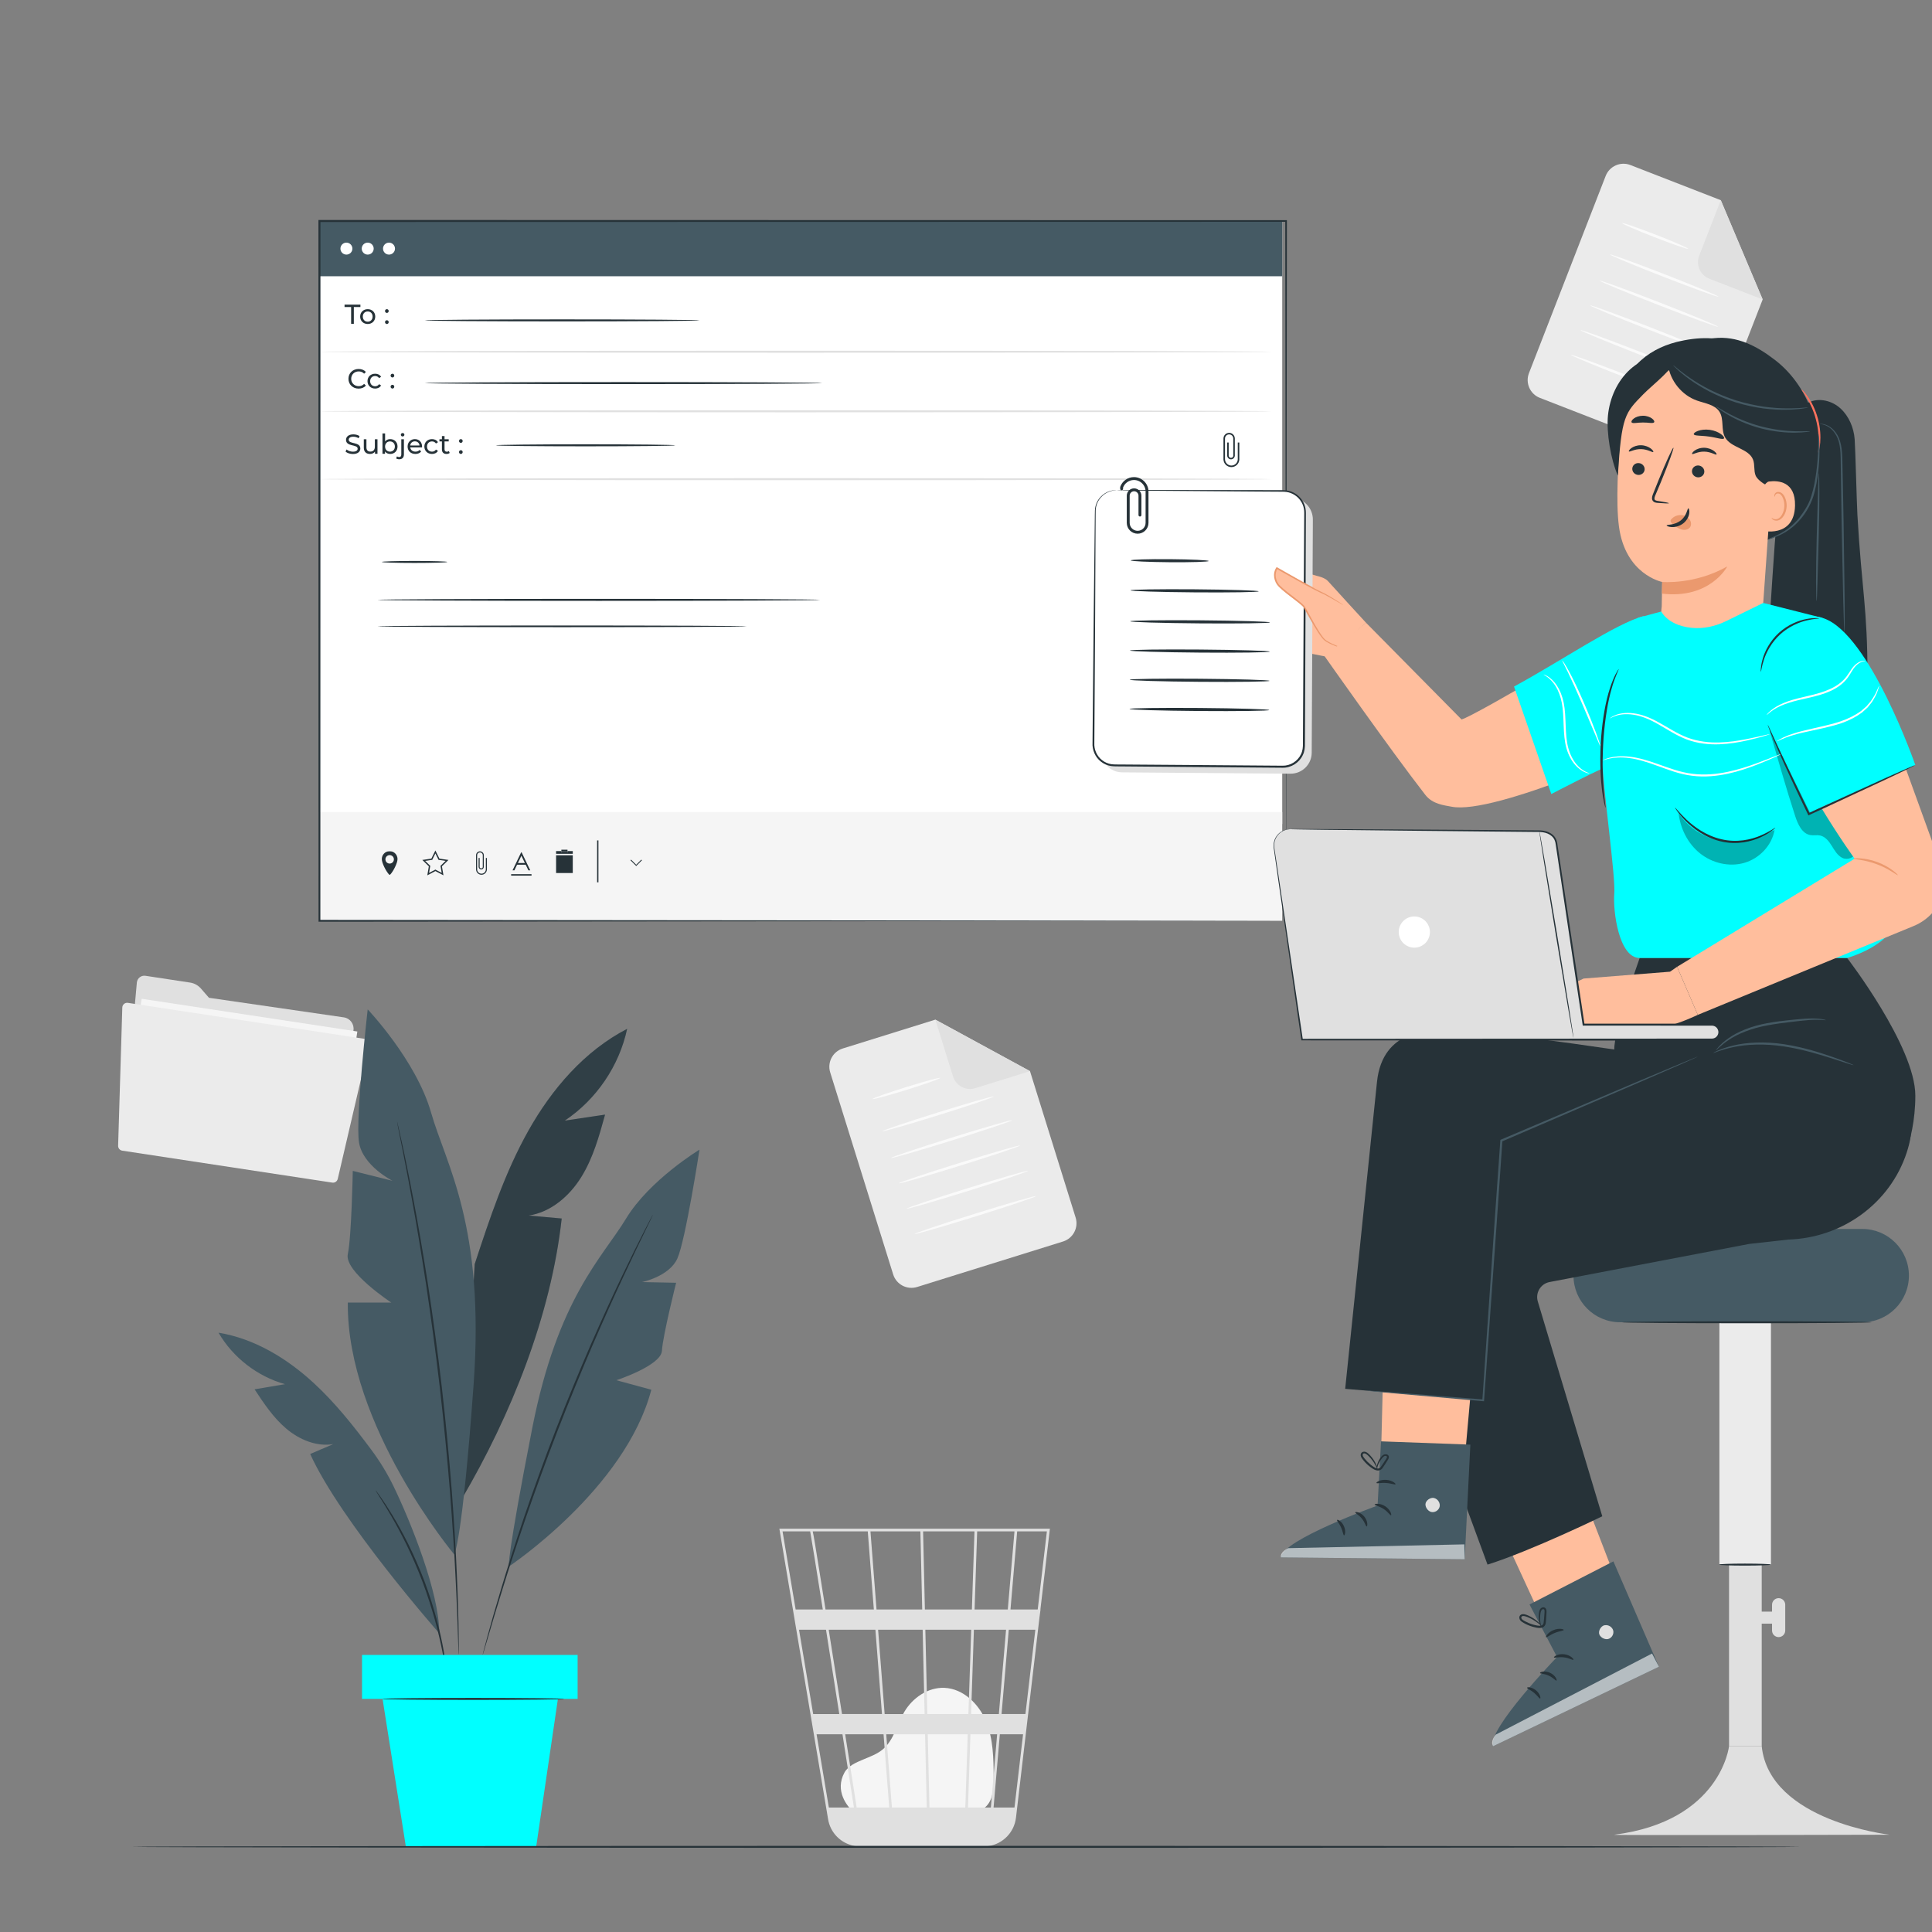 <svg width="500" height="500" xmlns="http://www.w3.org/2000/svg" version="1.1" xml:space="preserve">
 <rect width="100%" height="100%" fill="#808080" stroke="none"/>
 <g>
  <title>Layer 1</title>
  <g id="Background_Complete">
   <g id="svg_1">
    <g id="svg_2">
     <g id="svg_3">
      <g id="svg_4">
       <path d="m220.795,468.831c-1.496,-1.283 -4.834,-5.348 -2.26,-10.077c0.944,-1.734 2.947,-2.591 4.762,-3.355c1.814,-0.764 3.72,-1.428 5.221,-2.705c2.831,-2.408 3.612,-6.409 5.491,-9.622c2.157,-3.688 6.184,-6.451 10.438,-6.258c4.872,0.221 8.934,4.2 10.776,8.737c1.842,4.536 1.906,9.574 1.944,14.473c0.021,2.709 -0.099,5.763 -2.088,7.592c-1.834,1.687 -4.594,1.708 -7.079,1.631c-8.874,-0.273 -17.748,-0.545 -26.622,-0.818" fill="#F5F5F5" id="svg_5"/>
      </g>
     </g>
    </g>
    <g id="svg_6">
     <g id="svg_7">
      <g id="svg_8">
       <g id="svg_9">
        <path d="m271.712,395.626l-70.011,0l12.611,75.199c0.551,3.284 2.928,5.816 5.977,6.695c0.081,0.025 0.164,0.044 0.245,0.067c0.208,0.053 0.409,0.124 0.623,0.161c0.462,0.095 0.939,0.144 1.424,0.164c0.004,0.023 0.008,0.049 0.011,0.072l0.341,-0.054c0.001,0 0.002,0 0.002,0l31.203,0c0.587,0 1.16,-0.06 1.715,-0.171c3.685,-0.57 6.634,-3.527 7.083,-7.35l6.079,-51.813l0.274,-2.06l-0.032,0l2.408,-20.52l0.047,-0.39zm-13.208,47.968l-7.185,0l0.725,-21.824l8.324,0l-1.864,21.824zm2.562,-21.825l6.878,0l-2.561,21.824l-6.182,0l1.865,-21.824zm-20.526,46.018l-0.437,-18.96l10.346,0l-0.63,18.96l-9.279,0zm-11.185,-18.96l10.053,0l0.437,18.96l-9.017,0l-1.473,-18.96zm0.777,18.96l-8.429,0c-0.801,-5.119 -1.843,-11.772 -2.972,-18.96l9.927,0l1.474,18.96zm-1.184,-24.193l-1.696,-21.824l11.533,0l0.503,21.824l-10.34,0zm11.035,0l-0.503,-21.824l11.869,0l-0.725,21.824l-10.641,0zm-0.623,-27.059l-0.465,-20.211l13.3,0l-0.671,20.211l-12.164,0zm-0.695,0l-11.82,0l-1.571,-20.211l12.924,0l0.467,20.211zm-12.516,0l-12.505,0c-0.443,-2.791 -0.863,-5.434 -1.242,-7.811c-1.305,-8.172 -1.795,-11.244 -2.067,-12.4l14.243,0l1.571,20.211zm0.406,5.234l1.696,21.824l-10.341,0c-0.348,-2.214 -0.7,-4.454 -1.053,-6.696c-0.811,-5.152 -1.622,-10.302 -2.385,-15.128l12.083,0zm-9.349,21.825l-6.756,0l-3.661,-21.824l6.978,0c1.067,6.744 2.249,14.251 3.439,21.824zm0.822,5.233c1.03,6.561 2.043,13.03 2.971,18.96l-6.491,0l-3.18,-18.96l6.7,0zm32.488,18.96l0.63,-18.96l6.911,0l-1.62,18.96l-5.921,0zm1.702,-51.252l0.671,-20.211l9.653,0l-1.727,20.211l-8.597,0zm-42.546,-20.211c0.278,1.461 1.555,9.414 3.267,20.211l-7.027,0l-3.39,-20.211l7.15,0zm52.874,71.463l-5.411,0l1.62,-18.96l6.016,0l-2.225,18.96zm6.013,-51.252l-7.045,0l1.727,-20.211l7.69,0l-2.372,20.211z" fill="#E0E0E0" id="svg_10"/>
       </g>
      </g>
     </g>
    </g>
   </g>
   <g id="svg_11">
    <g id="svg_12">
     <g id="svg_13">
      <g id="svg_14">
       <g id="svg_15">
        <g id="svg_16">
         <g id="svg_17">
          <g id="svg_18">
           <path d="m275.117,321.299l-37.767,11.771c-2.61,0.813 -5.385,-0.643 -6.198,-3.253l-16.293,-52.274c-0.813,-2.61 0.643,-5.385 3.253,-6.198l23.952,-7.465l24.497,13.331l11.81,37.89c0.812,2.609 -0.644,5.384 -3.254,6.198z" fill="#EBEBEB" id="svg_19"/>
          </g>
         </g>
        </g>
       </g>
      </g>
     </g>
     <g id="svg_20">
      <g id="svg_21">
       <g id="svg_22">
        <g id="svg_23">
         <g id="svg_24">
          <g id="svg_25">
           <path d="m242.063,263.879l4.585,14.712c0.757,2.427 3.337,3.782 5.764,3.026l14.147,-4.407l-24.496,-13.331z" fill="#E0E0E0" id="svg_26"/>
          </g>
         </g>
        </g>
       </g>
      </g>
     </g>
    </g>
    <g id="svg_27">
     <g id="svg_28">
      <g id="svg_29">
       <g id="svg_30">
        <g id="svg_31">
         <path d="m243.294,278.978c0.059,0.189 -3.805,1.561 -8.629,3.065c-4.826,1.504 -8.784,2.57 -8.843,2.381c-0.059,-0.189 3.804,-1.561 8.63,-3.065c4.824,-1.504 8.783,-2.57 8.842,-2.381z" fill="#FAFAFA" id="svg_32"/>
        </g>
       </g>
      </g>
     </g>
    </g>
    <g id="svg_33">
     <g id="svg_34">
      <g id="svg_35">
       <g id="svg_36">
        <g id="svg_37">
         <path d="m257.171,283.779c0.059,0.189 -6.331,2.349 -14.271,4.823c-7.943,2.476 -14.427,4.329 -14.486,4.14c-0.059,-0.189 6.33,-2.349 14.273,-4.824c7.94,-2.475 14.425,-4.328 14.484,-4.139z" fill="#FAFAFA" id="svg_38"/>
        </g>
       </g>
      </g>
     </g>
    </g>
    <g id="svg_39">
     <g id="svg_40">
      <g id="svg_41">
       <g id="svg_42">
        <g id="svg_43">
         <path d="m261.926,289.918c0.059,0.189 -6.911,2.53 -15.566,5.227c-8.658,2.698 -15.722,4.732 -15.781,4.543c-0.059,-0.189 6.91,-2.529 15.568,-5.227c8.655,-2.698 15.72,-4.732 15.779,-4.543z" fill="#FAFAFA" id="svg_44"/>
        </g>
       </g>
      </g>
     </g>
    </g>
    <g id="svg_45">
     <g id="svg_46">
      <g id="svg_47">
       <g id="svg_48">
        <g id="svg_49">
         <path d="m263.969,296.471c0.059,0.189 -6.911,2.53 -15.566,5.227c-8.658,2.699 -15.722,4.732 -15.781,4.543c-0.059,-0.189 6.91,-2.529 15.568,-5.228c8.654,-2.697 15.72,-4.731 15.779,-4.542z" fill="#FAFAFA" id="svg_50"/>
        </g>
       </g>
      </g>
     </g>
    </g>
    <g id="svg_51">
     <g id="svg_52">
      <g id="svg_53">
       <g id="svg_54">
        <g id="svg_55">
         <path d="m266.011,303.025c0.059,0.189 -6.911,2.53 -15.566,5.227c-8.658,2.699 -15.722,4.732 -15.781,4.543c-0.059,-0.189 6.91,-2.529 15.568,-5.228c8.655,-2.697 15.72,-4.731 15.779,-4.542z" fill="#FAFAFA" id="svg_56"/>
        </g>
       </g>
      </g>
     </g>
    </g>
    <g id="svg_57">
     <g id="svg_58">
      <g id="svg_59">
       <g id="svg_60">
        <g id="svg_61">
         <path d="m268.054,309.578c0.059,0.189 -6.911,2.53 -15.566,5.227c-8.658,2.698 -15.722,4.732 -15.781,4.543c-0.059,-0.189 6.91,-2.529 15.568,-5.228c8.654,-2.697 15.72,-4.731 15.779,-4.542z" fill="#FAFAFA" id="svg_62"/>
        </g>
       </g>
      </g>
     </g>
    </g>
   </g>
   <g id="svg_63">
    <g id="svg_64">
     <g id="svg_65">
      <g id="svg_66">
       <g id="svg_67">
        <g id="svg_68">
         <g id="svg_69">
          <g id="svg_70">
           <path d="m435.382,117.311l-36.868,-14.342c-2.547,-0.991 -3.81,-3.86 -2.818,-6.407l19.851,-51.03c0.991,-2.548 3.86,-3.81 6.407,-2.819l23.382,9.095l10.842,25.695l-14.388,36.988c-0.992,2.549 -3.861,3.81 -6.408,2.82z" fill="#EBEBEB" id="svg_71"/>
          </g>
         </g>
        </g>
       </g>
      </g>
     </g>
     <g id="svg_72">
      <g id="svg_73">
       <g id="svg_74">
        <g id="svg_75">
         <g id="svg_76">
          <g id="svg_77">
           <path d="m445.335,51.808l-5.587,14.362c-0.922,2.369 0.252,5.037 2.621,5.959l13.808,5.374l-10.842,-25.695z" fill="#E0E0E0" id="svg_78"/>
          </g>
         </g>
        </g>
       </g>
      </g>
     </g>
    </g>
    <g id="svg_79">
     <g id="svg_80">
      <g id="svg_81">
       <g id="svg_82">
        <g id="svg_83">
         <path d="m436.885,64.382c-0.072,0.184 -3.949,-1.151 -8.658,-2.983c-4.711,-1.833 -8.47,-3.467 -8.399,-3.652c0.072,-0.185 3.948,1.151 8.659,2.983c4.709,1.832 8.47,3.467 8.398,3.652z" fill="#FAFAFA" id="svg_84"/>
        </g>
       </g>
      </g>
     </g>
    </g>
    <g id="svg_85">
     <g id="svg_86">
      <g id="svg_87">
       <g id="svg_88">
        <g id="svg_89">
         <path d="m444.742,76.787c-0.072,0.184 -6.415,-2.111 -14.165,-5.126c-7.754,-3.016 -13.979,-5.61 -13.907,-5.795c0.072,-0.185 6.413,2.11 14.167,5.126c7.75,3.016 13.977,5.61 13.905,5.795z" fill="#FAFAFA" id="svg_90"/>
        </g>
       </g>
      </g>
     </g>
    </g>
    <g id="svg_91">
     <g id="svg_92">
      <g id="svg_93">
       <g id="svg_94">
        <g id="svg_95">
         <path d="m444.632,84.551c-0.072,0.185 -6.981,-2.331 -15.43,-5.617c-8.452,-3.288 -15.243,-6.102 -15.171,-6.286c0.072,-0.184 6.979,2.33 15.431,5.618c8.449,3.286 15.242,6.101 15.17,6.285z" fill="#FAFAFA" id="svg_96"/>
        </g>
       </g>
      </g>
     </g>
    </g>
    <g id="svg_97">
     <g id="svg_98">
      <g id="svg_99">
       <g id="svg_100">
        <g id="svg_101">
         <path d="m442.144,90.948c-0.072,0.185 -6.981,-2.331 -15.429,-5.617c-8.452,-3.288 -15.243,-6.102 -15.171,-6.286c0.072,-0.184 6.979,2.33 15.431,5.618c8.448,3.286 15.24,6.101 15.169,6.285z" fill="#FAFAFA" id="svg_102"/>
        </g>
       </g>
      </g>
     </g>
    </g>
    <g id="svg_103">
     <g id="svg_104">
      <g id="svg_105">
       <g id="svg_106">
        <g id="svg_107">
         <path d="m439.655,97.346c-0.072,0.185 -6.981,-2.331 -15.43,-5.617c-8.452,-3.288 -15.243,-6.102 -15.171,-6.286c0.072,-0.185 6.979,2.33 15.431,5.618c8.449,3.286 15.242,6.1 15.17,6.285z" fill="#FAFAFA" id="svg_108"/>
        </g>
       </g>
      </g>
     </g>
    </g>
    <g id="svg_109">
     <g id="svg_110">
      <g id="svg_111">
       <g id="svg_112">
        <g id="svg_113">
         <path d="m437.166,103.743c-0.072,0.185 -6.981,-2.331 -15.429,-5.617c-8.452,-3.288 -15.243,-6.102 -15.171,-6.286c0.072,-0.185 6.979,2.33 15.431,5.618c8.449,3.286 15.241,6.101 15.169,6.285z" fill="#FAFAFA" id="svg_114"/>
        </g>
       </g>
      </g>
     </g>
    </g>
   </g>
   <g id="svg_115">
    <g id="svg_116">
     <path d="m88.998,263.298c1.604,0.233 2.714,1.734 2.48,3.355c-0.148,1.027 -0.295,2.035 -0.362,2.48l-3.393,22.31c-0.163,1.069 -1.152,1.805 -2.21,1.644l-51.067,-7.768c-1.012,-0.154 -1.729,-1.077 -1.636,-2.107l2.607,-28.915c0.101,-1.124 1.12,-1.931 2.225,-1.763l11.551,1.757c1.091,0.166 2.088,0.715 2.815,1.551l2.075,2.387l34.915,5.069z" fill="#E0E0E0" id="svg_117"/>
    </g>
    <g id="svg_118">
     <rect x="33.669" y="262.449" transform="matrix(0.989 0.15 -0.15 0.989 42.731 -6.128)" width="56.439" height="34.061" fill="#F5F5F5" id="svg_119"/>
    </g>
    <g id="svg_120">
     <path d="m31.652,260.746l-1.081,35.764c-0.019,0.635 0.434,1.184 1.057,1.279l54.377,8.271c0.643,0.098 1.254,-0.32 1.403,-0.96l8.079,-34.699c0.166,-0.715 -0.305,-1.419 -1.024,-1.529l-61.375,-9.336c-0.74,-0.112 -1.413,0.455 -1.436,1.21z" fill="#EBEBEB" id="svg_121"/>
    </g>
   </g>
  </g>
  <g id="Background_Simple" display="none">
   <path d="m411.19,97.274l-2.065,-3.403c-17.41,-28.69 -48.887,-45.984 -82.075,-43.886c-4.266,0.27 -8.514,0.847 -12.705,1.744c-30.174,6.459 -56.429,29.277 -67.312,58.5c-6.4,17.187 -8.188,36.975 -20.334,50.617c-15.807,17.754 -42.643,18.312 -66.238,17.576c-23.594,-0.736 -50.449,-0.108 -66.179,17.716c-9.852,11.163 -12.982,27.038 -12.188,41.987c2.103,39.58 29.683,74.97 64.758,92.561c35.075,17.591 76.371,19.166 114.758,11.428c53.776,-10.84 104.916,-40.61 135.655,-86.59c30.74,-45.979 38.52,-108.622 13.925,-158.25z" fill="#F5F5F5" id="svg_122"/>
  </g>
  <g id="Plant">
   <g id="svg_123">
    <path d="m162.303,266.263c-11.031,5.714 -19.489,15.552 -25.571,26.384c-6.082,10.832 -10.002,22.718 -13.885,34.518l-3.398,60.859c12.835,-21.835 23.137,-47.504 25.92,-72.679c-2.847,-0.254 -5.694,-0.507 -8.541,-0.761c5.727,-0.874 10.534,-5.024 13.592,-9.944c3.058,-4.92 4.633,-10.594 6.169,-16.179c-3.474,0.516 -6.947,1.033 -10.421,1.549c8.162,-5.446 14.078,-14.154 16.135,-23.747z" fill="#455A64" id="svg_124"/>
    <g opacity="0.3" id="svg_125">
     <path d="m162.303,266.263c-11.031,5.714 -19.489,15.552 -25.571,26.384c-6.082,10.832 -10.002,22.718 -13.885,34.518l-3.398,60.859c12.835,-21.835 23.137,-47.504 25.92,-72.679c-2.847,-0.254 -5.694,-0.507 -8.541,-0.761c5.727,-0.874 10.534,-5.024 13.592,-9.944c3.058,-4.92 4.633,-10.594 6.169,-16.179c-3.474,0.516 -6.947,1.033 -10.421,1.549c8.162,-5.446 14.078,-14.154 16.135,-23.747z" id="svg_126"/>
    </g>
    <path d="m117.55,402.284c0,0 -27.859,-33.345 -27.537,-65.176l11.254,0c0,0 -12.224,-8.038 -11.256,-12.54c0.967,-4.502 1.289,-21.543 1.289,-21.543l10.289,2.572c0,0 -7.717,-3.858 -8.681,-9.967c-0.965,-6.109 2.251,-34.404 2.251,-34.404s12.54,13.183 16.398,26.687s13.986,29.259 11.012,70.416c-2.975,41.156 -5.019,43.955 -5.019,43.955z" fill="#455A64" id="svg_127"/>
    <path d="m131.673,405.431c0,0 30.182,-20.107 36.888,-45.769l-9.048,-2.462c0,0 11.586,-3.788 11.793,-7.619c0.207,-3.831 3.677,-17.602 3.677,-17.602l-8.835,-0.183c0,0 7.048,-1.414 9.16,-6.114c2.112,-4.701 5.718,-28.152 5.718,-28.152s-12.966,7.855 -19.023,17.868s-17.646,20.464 -24.26,54.203c-6.611,33.739 -6.07,35.83 -6.07,35.83z" fill="#455A64" id="svg_128"/>
    <g id="svg_129">
     <path d="m102.767,290.298c0.009,-0.002 0.043,0.115 0.1,0.346c0.061,0.257 0.141,0.596 0.243,1.026c0.209,0.935 0.505,2.263 0.884,3.957c0.386,1.718 0.835,3.824 1.322,6.277c0.495,2.451 1.073,5.24 1.638,8.337c1.193,6.182 2.452,13.574 3.748,21.797c1.256,8.229 2.51,17.297 3.625,26.839c1.092,9.548 1.94,18.665 2.595,26.965c0.614,8.303 1.075,15.788 1.324,22.079c0.157,3.144 0.23,5.991 0.307,8.491c0.086,2.499 0.129,4.653 0.145,6.413c0.018,1.736 0.032,3.095 0.042,4.054c-0.001,0.442 -0.002,0.79 -0.002,1.054c-0.003,0.238 -0.01,0.359 -0.019,0.359c-0.009,0 -0.021,-0.121 -0.035,-0.358c-0.012,-0.264 -0.029,-0.612 -0.049,-1.053c-0.033,-0.957 -0.08,-2.316 -0.14,-4.051c-0.047,-1.759 -0.12,-3.911 -0.233,-6.408c-0.104,-2.498 -0.204,-5.342 -0.384,-8.484c-0.296,-6.286 -0.795,-13.763 -1.435,-22.059c-0.681,-8.293 -1.542,-17.401 -2.634,-26.943c-1.114,-9.536 -2.353,-18.598 -3.582,-26.827c-1.269,-8.222 -2.489,-15.615 -3.635,-21.803c-0.542,-3.1 -1.094,-5.892 -1.562,-8.348c-0.46,-2.457 -0.88,-4.569 -1.235,-6.293c-0.337,-1.703 -0.602,-3.036 -0.788,-3.976c-0.081,-0.434 -0.144,-0.777 -0.192,-1.037c-0.04,-0.231 -0.056,-0.352 -0.048,-0.354z" fill="#263238" id="svg_130"/>
    </g>
    <path d="m113.686,422.703c0,0 -25.494,-28.927 -33.41,-46.413l5.976,-2.553c-4.332,0.715 -8.769,-1.147 -12.128,-3.974c-3.359,-2.827 -5.825,-6.546 -8.244,-10.21l7.872,-1.33c-7.159,-2.009 -13.466,-6.895 -17.2,-13.324c9.29,1.528 17.694,6.63 24.619,13.008c5.609,5.165 10.358,11.16 14.919,17.286c2.225,2.988 4.172,6.172 5.794,9.526c4.283,8.856 11.816,27.361 11.802,37.984z" fill="#455A64" id="svg_131"/>
    <g id="svg_132">
     <path d="m168.962,314.367c0.008,0.004 -0.032,0.104 -0.118,0.294c-0.1,0.215 -0.23,0.492 -0.392,0.841c-0.37,0.765 -0.89,1.84 -1.552,3.209c-1.367,2.777 -3.303,6.816 -5.646,11.83c-2.351,5.01 -5.055,11.019 -7.961,17.733c-2.882,6.724 -5.951,14.159 -9.005,22.03c-3.036,7.88 -5.768,15.448 -8.16,22.363c-2.367,6.924 -4.409,13.189 -6.039,18.477c-1.639,5.285 -2.924,9.576 -3.781,12.55c-0.431,1.458 -0.77,2.603 -1.011,3.418c-0.114,0.367 -0.205,0.659 -0.275,0.885c-0.065,0.199 -0.102,0.299 -0.111,0.297c-0.009,-0.002 0.012,-0.108 0.06,-0.311c0.058,-0.23 0.132,-0.527 0.226,-0.899c0.219,-0.822 0.526,-1.976 0.917,-3.445c0.797,-2.992 2.029,-7.3 3.624,-12.603c1.587,-5.305 3.594,-11.587 5.937,-18.525c2.369,-6.929 5.089,-14.508 8.128,-22.396c3.056,-7.877 6.142,-15.314 9.05,-22.033c2.933,-6.709 5.673,-12.706 8.068,-17.699c2.387,-4.996 4.374,-9.013 5.798,-11.763c0.699,-1.351 1.249,-2.411 1.64,-3.166c0.181,-0.339 0.326,-0.608 0.438,-0.817c0.101,-0.183 0.157,-0.274 0.165,-0.27z" fill="#263238" id="svg_133"/>
    </g>
    <g id="svg_134">
     <path d="m115.848,435.098c-0.018,0.002 -0.059,-0.181 -0.122,-0.532c-0.066,-0.409 -0.149,-0.916 -0.249,-1.535c-0.194,-1.335 -0.526,-3.261 -0.993,-5.626c-0.458,-2.368 -1.113,-5.164 -1.948,-8.239c-0.862,-3.067 -1.919,-6.409 -3.208,-9.853c-1.309,-3.438 -2.724,-6.645 -4.105,-9.517c-1.406,-2.86 -2.763,-5.392 -3.984,-7.471c-1.213,-2.083 -2.236,-3.748 -2.973,-4.878c-0.334,-0.531 -0.607,-0.966 -0.828,-1.317c-0.184,-0.305 -0.274,-0.469 -0.26,-0.48c0.015,-0.01 0.133,0.135 0.346,0.42c0.242,0.336 0.543,0.754 0.91,1.264c0.79,1.098 1.864,2.736 3.121,4.803c1.266,2.062 2.662,4.586 4.098,7.447c1.41,2.873 2.846,6.091 4.162,9.545c1.295,3.46 2.344,6.823 3.184,9.911c0.813,3.096 1.434,5.912 1.847,8.297c0.422,2.382 0.7,4.321 0.832,5.668c0.061,0.625 0.112,1.137 0.152,1.55c0.03,0.354 0.036,0.541 0.018,0.543z" fill="#263238" id="svg_135"/>
    </g>
    <rect x="93.691" y="428.294" width="55.798" height="11.382" fill="#00ffff" id="svg_136"/>
    <polygon points="99.007,439.676 105.043,477.96 138.759,477.96 144.385,439.676   " fill="#00ffff" id="svg_137"/>
    <g id="svg_138">
     <path d="m146.065,439.676c0,0.144 -10.555,0.26 -23.573,0.26c-13.022,0 -23.575,-0.116 -23.575,-0.26c0,-0.144 10.553,-0.26 23.575,-0.26c13.018,0 23.573,0.116 23.573,0.26z" fill="#263238" id="svg_139"/>
    </g>
    <polyline fill="none" opacity="NaN" points="106.893,430.407 106.893,431.083 106.893,431.759 107.569,431.759 108.92,433.11 110.271,434.461 111.623,435.137 114.325,435.813 117.028,435.813 118.379,436.489 119.055,436.489 119.731,436.489 119.731,435.813 " id="svg_826" stroke-linecap="round"/>
   </g>
  </g>
  <g id="Screen">
   <g id="svg_140">
    <g id="svg_141">
     <rect x="82.672" y="57.191" width="249.166" height="156.074" fill="#FFFFFF" id="svg_142"/>
     <rect x="82.672" y="57.191" width="249.166" height="14.303" fill="#455A64" id="svg_143"/>
     <rect x="82.578" y="210.165" width="249.26" height="28.139" fill="#F5F5F5" id="svg_144"/>
     <polygon points="115.328,222.796 113.498,222.529 112.678,220.869 111.86,222.529 110.028,222.796      111.354,224.087 111.338,224.176 111.04,225.911 112.678,225.048 114.315,225.911 114.004,224.087 114.067,224.025    " fill="none" id="svg_145"/>
     <path d="m100.844,221.299c-0.606,0 -1.097,0.491 -1.097,1.097c0,0.606 0.491,1.097 1.097,1.097c0.606,0 1.096,-0.491 1.096,-1.097c0,-0.606 -0.491,-1.097 -1.096,-1.097z" fill="none" id="svg_146"/>
     <path d="m133.818,223.784l2.229,0l0.703,1.459l0.479,0l-2.23,-4.658l-0.123,0l-2.236,4.658l0.484,0l0.694,-1.459zm1.117,-2.323l0.902,1.888l-1.807,0l0.905,-1.888z" fill="#263238" id="svg_147"/>
     <rect x="132.282" y="226.235" width="5.278" height="0.372" fill="#263238" id="svg_148"/>
     <path d="m101.022,220.324c-0.005,0 -0.01,0 -0.015,0l-0.326,0c-0.005,0 -0.01,0 -0.015,0c-1.024,0 -1.854,0.946 -1.854,2.001c0,1.056 1.137,3.23 1.854,3.97c0,0 0.139,0.244 0.357,0c0.717,-0.739 1.854,-2.914 1.854,-3.97c-0.002,-1.055 -0.831,-2.001 -1.855,-2.001zm-0.178,3.169c-0.606,0 -1.097,-0.491 -1.097,-1.097c0,-0.606 0.491,-1.097 1.097,-1.097c0.606,0 1.096,0.491 1.096,1.097c0,0.606 -0.491,1.097 -1.096,1.097z" fill="#263238" id="svg_149"/>
     <path d="m125.737,224.979c0,0.623 -0.507,1.129 -1.129,1.129c-0.623,0 -1.129,-0.507 -1.129,-1.129l0,-3.65c0,-0.403 0.328,-0.731 0.731,-0.731c0.403,0 0.731,0.328 0.731,0.731l0,3.095l0.003,0c-0.048,0.186 -0.21,0.324 -0.405,0.324c-0.196,0 -0.36,-0.141 -0.406,-0.33l0,-2.384l-0.273,0l0,2.278l0,0.002l0,0.11l0.011,0c0.053,0.33 0.331,0.584 0.668,0.584c0.337,0 0.616,-0.254 0.669,-0.584l0.006,0l0,-0.061c0.001,-0.017 0.005,-0.033 0.005,-0.051l-0.005,0l0,-3.017l-0.002,0c-0.018,-0.538 -0.46,-0.971 -1.003,-0.971c-0.542,0 -0.984,0.432 -1.002,0.971l-0.002,0l0,3.812l0.007,0c0.065,0.714 0.666,1.275 1.396,1.275c0.73,0 1.331,-0.561 1.396,-1.275l0.006,0l0,-3.072l-0.273,0l0,2.944z" fill="#263238" id="svg_150"/>
     <path d="m113.723,222.216l-1.045,-2.116l-1.045,2.116l-2.337,0.34l1.691,1.649l-0.399,2.328l2.091,-1.099l2.091,1.099l-0.399,-2.328l1.691,-1.649l-2.339,-0.34zm0.592,3.695l-1.638,-0.863l-1.638,0.863l0.298,-1.735l0.017,-0.088l-1.327,-1.292l1.833,-0.267l0.817,-1.66l0.821,1.66l1.829,0.267l-1.261,1.229l-0.063,0.063l0.312,1.823z" fill="#263238" id="svg_151"/>
     <path d="m154.873,217.498l-0.34,0l0,10.847l0.34,0l0,-10.847zm-0.171,10.846l0,-10.846l0,10.846z" fill="#263238" id="svg_152"/>
     <rect x="143.916" y="221.337" width="4.318" height="4.602" fill="#263238" id="svg_153"/>
     <polygon points="145.28,220.259 145.28,220.613 146.871,220.613 146.871,220.259 148.234,220.259      148.234,220.967 143.916,220.967 143.916,220.259    " fill="#263238" id="svg_154"/>
     <rect x="145.28" y="219.905" width="1.591" height="0.354" fill="#263238" id="svg_155"/>
     <rect x="145.28" y="220.259" width="1.591" height="0.354" fill="#263238" id="svg_156"/>
     <polygon points="164.648,223.802 165.974,222.476 166.135,222.637 164.648,224.123 163.161,222.637      163.322,222.476    " fill="#263238" id="svg_157"/>
     <path d="m318.1,112.021c-0.793,0 -1.44,0.633 -1.467,1.42l-0.003,0l0,5.578l0.01,0c0.095,1.044 0.974,1.865 2.042,1.865c1.068,0 1.948,-0.821 2.043,-1.865l0.009,0l0,-4.495l-0.4,0l0,4.308c0,0.911 -0.741,1.652 -1.653,1.652c-0.911,0 -1.652,-0.741 -1.652,-1.652l0,-5.341c0,-0.59 0.48,-1.07 1.07,-1.07c0.59,0 1.07,0.48 1.07,1.07l0,4.529l0.005,0c-0.07,0.272 -0.308,0.474 -0.592,0.474c-0.287,0 -0.527,-0.206 -0.595,-0.483l0,-3.488l-0.4,0l0,3.333l0,0l0,0.002l0,0.162l0.016,0c0.077,0.483 0.485,0.854 0.978,0.854c0.494,0 0.901,-0.371 0.978,-0.854l0.009,0l0,-0.09c0.002,-0.025 0.007,-0.049 0.007,-0.074l-0.007,0l0,-4.415l-0.002,0c-0.025,-0.787 -0.672,-1.42 -1.466,-1.42z" fill="#263238" id="svg_158"/>
     <path d="m90.871,79.458l-1.703,0l0,-0.617l4.108,0l0,0.617l-1.703,0l0,4.35l-0.702,0l0,-4.35z" fill="#263238" id="svg_159"/>
     <path d="m93.208,81.927c0,-1.121 0.83,-1.915 1.958,-1.915c1.128,0 1.951,0.794 1.951,1.915s-0.823,1.923 -1.951,1.923c-1.128,0 -1.958,-0.802 -1.958,-1.923zm3.221,0c0,-0.802 -0.539,-1.32 -1.263,-1.32c-0.724,0 -1.27,0.518 -1.27,1.32c0,0.802 0.546,1.327 1.27,1.327c0.724,0.001 1.263,-0.525 1.263,-1.327z" fill="#263238" id="svg_160"/>
     <path d="m99.643,80.494c0,-0.284 0.22,-0.482 0.483,-0.482c0.255,0 0.468,0.199 0.468,0.482s-0.213,0.49 -0.468,0.49c-0.262,0 -0.483,-0.206 -0.483,-0.49zm0,2.867c0,-0.284 0.22,-0.483 0.483,-0.483c0.255,0 0.468,0.199 0.468,0.483c0,0.284 -0.213,0.489 -0.468,0.489c-0.262,0 -0.483,-0.205 -0.483,-0.489z" fill="#263238" id="svg_161"/>
     <path d="m90.179,98.031c0,-1.469 1.121,-2.54 2.633,-2.54c0.766,0 1.433,0.263 1.887,0.773l-0.461,0.447c-0.383,-0.404 -0.851,-0.589 -1.397,-0.589c-1.121,0 -1.951,0.809 -1.951,1.909c0,1.1 0.83,1.909 1.951,1.909c0.546,0 1.015,-0.191 1.397,-0.596l0.461,0.447c-0.454,0.511 -1.121,0.78 -1.895,0.78c-1.504,0 -2.625,-1.071 -2.625,-2.54z" fill="#263238" id="svg_162"/>
     <path d="m95.105,98.634c0,-1.121 0.83,-1.916 1.987,-1.916c0.674,0 1.234,0.276 1.533,0.802l-0.518,0.334c-0.241,-0.369 -0.61,-0.54 -1.022,-0.54c-0.738,0 -1.291,0.518 -1.291,1.32c0,0.816 0.553,1.327 1.291,1.327c0.411,0 0.78,-0.17 1.022,-0.54l0.518,0.327c-0.298,0.525 -0.858,0.809 -1.533,0.809c-1.157,0 -1.987,-0.801 -1.987,-1.923z" fill="#263238" id="svg_163"/>
     <path d="m101.087,97.201c0,-0.284 0.22,-0.482 0.483,-0.482c0.255,0 0.468,0.199 0.468,0.482c0,0.284 -0.213,0.49 -0.468,0.49c-0.263,0 -0.483,-0.206 -0.483,-0.49zm0,2.867c0,-0.284 0.22,-0.483 0.483,-0.483c0.255,0 0.468,0.199 0.468,0.483c0,0.284 -0.213,0.489 -0.468,0.489c-0.263,0 -0.483,-0.205 -0.483,-0.489z" fill="#263238" id="svg_164"/>
     <path d="m89.43,116.872l0.262,-0.554c0.369,0.334 1.001,0.575 1.639,0.575c0.858,0 1.228,-0.333 1.228,-0.766c0,-1.213 -3.008,-0.447 -3.008,-2.292c0,-0.766 0.596,-1.419 1.901,-1.419c0.582,0 1.185,0.156 1.597,0.44l-0.234,0.567c-0.433,-0.276 -0.923,-0.404 -1.362,-0.404c-0.844,0 -1.206,0.355 -1.206,0.788c0,1.213 3.008,0.454 3.008,2.278c0,0.759 -0.61,1.412 -1.923,1.412c-0.759,-0.001 -1.504,-0.256 -1.902,-0.625z" fill="#263238" id="svg_165"/>
     <path d="m97.692,113.679l0,3.761l-0.646,0l0,-0.567c-0.276,0.39 -0.745,0.61 -1.277,0.61c-0.972,0 -1.618,-0.532 -1.618,-1.639l0,-2.164l0.681,0l0,2.086c0,0.738 0.369,1.107 1.015,1.107c0.709,0 1.164,-0.44 1.164,-1.249l0,-1.944l0.681,0l0,-0.001z" fill="#263238" id="svg_166"/>
     <path d="m102.88,115.559c0,1.149 -0.802,1.923 -1.901,1.923c-0.554,0 -1.036,-0.213 -1.341,-0.639l0,0.596l-0.653,0l0,-5.265l0.681,0l0,2.072c0.312,-0.404 0.781,-0.603 1.313,-0.603c1.099,0.001 1.901,0.767 1.901,1.916zm-0.688,0c0,-0.802 -0.546,-1.32 -1.27,-1.32c-0.716,0 -1.263,0.518 -1.263,1.32c0,0.802 0.546,1.327 1.263,1.327c0.724,0 1.27,-0.525 1.27,-1.327z" fill="#263238" id="svg_167"/>
     <path d="m102.52,118.631l0.22,-0.525c0.135,0.113 0.333,0.177 0.553,0.177c0.362,0 0.56,-0.227 0.56,-0.66l0,-3.945l0.681,0l0,3.931c0,0.766 -0.426,1.249 -1.199,1.249c-0.311,0 -0.623,-0.07 -0.815,-0.227zm1.214,-6.116c0,-0.248 0.199,-0.447 0.461,-0.447c0.263,0 0.461,0.191 0.461,0.433c0,0.255 -0.191,0.454 -0.461,0.454c-0.263,0 -0.461,-0.191 -0.461,-0.44z" fill="#263238" id="svg_168"/>
     <path d="m109.216,115.786l-3.051,0c0.085,0.66 0.618,1.1 1.362,1.1c0.44,0 0.809,-0.149 1.086,-0.454l0.376,0.44c-0.341,0.397 -0.859,0.61 -1.483,0.61c-1.213,0 -2.022,-0.802 -2.022,-1.923c0,-1.114 0.802,-1.916 1.888,-1.916c1.085,0 1.859,0.78 1.859,1.937c-0.001,0.057 -0.008,0.142 -0.015,0.206zm-3.051,-0.489l2.413,0c-0.071,-0.632 -0.546,-1.079 -1.206,-1.079c-0.653,0 -1.136,0.44 -1.207,1.079z" fill="#263238" id="svg_169"/>
     <path d="m109.822,115.559c0,-1.121 0.83,-1.916 1.987,-1.916c0.674,0 1.235,0.276 1.533,0.802l-0.518,0.334c-0.241,-0.369 -0.61,-0.54 -1.021,-0.54c-0.738,0 -1.292,0.518 -1.292,1.32c0,0.816 0.553,1.327 1.292,1.327c0.411,0 0.78,-0.17 1.021,-0.539l0.518,0.327c-0.298,0.525 -0.858,0.809 -1.533,0.809c-1.157,-0.001 -1.987,-0.803 -1.987,-1.924z" fill="#263238" id="svg_170"/>
     <path d="m116.381,117.22c-0.206,0.177 -0.518,0.262 -0.823,0.262c-0.759,0 -1.192,-0.418 -1.192,-1.178l0,-2.065l-0.639,0l0,-0.561l0.639,0l0,-0.823l0.681,0l0,0.823l1.079,0l0,0.561l-1.079,0l0,2.037c0,0.404 0.213,0.631 0.589,0.631c0.199,0 0.39,-0.064 0.532,-0.177l0.213,0.49z" fill="#263238" id="svg_171"/>
     <path d="m118.787,114.126c0,-0.284 0.22,-0.482 0.483,-0.482c0.255,0 0.468,0.199 0.468,0.482c0,0.284 -0.213,0.49 -0.468,0.49c-0.262,0 -0.483,-0.206 -0.483,-0.49zm0,2.867c0,-0.284 0.22,-0.483 0.483,-0.483c0.255,0 0.468,0.199 0.468,0.483c0,0.284 -0.213,0.489 -0.468,0.489c-0.262,0 -0.483,-0.206 -0.483,-0.489z" fill="#263238" id="svg_172"/>
     <path d="m181.053,82.916c0,0.144 -15.924,0.26 -35.562,0.26c-19.645,0 -35.565,-0.117 -35.565,-0.26s15.92,-0.26 35.565,-0.26c19.639,0 35.562,0.116 35.562,0.26z" fill="#263238" id="svg_173"/>
     <path d="m212.812,99.144c0,0.144 -23.034,0.261 -51.441,0.261c-28.417,0 -51.445,-0.117 -51.445,-0.261c0,-0.144 23.029,-0.26 51.445,-0.26c28.408,0 51.441,0.116 51.441,0.26z" fill="#263238" id="svg_174"/>
     <path d="m174.769,115.246c0,0.018 -0.162,0.036 -0.472,0.052c-0.37,0.013 -0.817,0.03 -1.353,0.049c-1.259,0.021 -2.939,0.049 -4.977,0.083c-4.202,0.047 -10.008,0.076 -16.419,0.076c-6.414,0 -12.22,-0.029 -16.422,-0.076c-2.038,-0.034 -3.718,-0.062 -4.977,-0.083c-0.537,-0.019 -0.983,-0.036 -1.353,-0.049c-0.309,-0.017 -0.472,-0.035 -0.472,-0.052c0,-0.018 0.163,-0.035 0.472,-0.052c0.37,-0.013 0.816,-0.03 1.353,-0.049c1.259,-0.021 2.939,-0.049 4.977,-0.083c4.202,-0.047 10.008,-0.076 16.422,-0.076c6.412,0 12.217,0.029 16.419,0.076c2.038,0.034 3.718,0.062 4.977,0.083c0.537,0.019 0.983,0.035 1.353,0.049c0.309,0.017 0.472,0.034 0.472,0.052z" fill="#263238" id="svg_175"/>
     <path d="m329.149,124.007c0,0.144 -55.18,0.26 -123.232,0.26c-68.076,0 -123.244,-0.117 -123.244,-0.26s55.168,-0.26 123.244,-0.26c68.052,-0.001 123.232,0.116 123.232,0.26z" fill="#E0E0E0" id="svg_176"/>
     <path d="m329.149,106.442c0,0.144 -55.201,0.26 -123.279,0.26c-68.102,0 -123.291,-0.117 -123.291,-0.26c0,-0.144 55.189,-0.26 123.291,-0.26c68.077,-0.001 123.279,0.116 123.279,0.26z" fill="#E0E0E0" id="svg_177"/>
     <path d="m329.149,91.03c0,0.144 -55.18,0.26 -123.232,0.26c-68.076,0 -123.244,-0.117 -123.244,-0.26s55.168,-0.26 123.244,-0.26c68.052,0 123.232,0.116 123.232,0.26z" fill="#E0E0E0" id="svg_178"/>
     <path d="m115.763,145.431c0,0.144 -3.795,0.26 -8.475,0.26c-4.682,0 -8.476,-0.117 -8.476,-0.26c0,-0.144 3.794,-0.26 8.476,-0.26c4.68,0 8.475,0.116 8.475,0.26z" fill="#263238" id="svg_179"/>
     <path d="m212.269,155.241c0,0.144 -25.654,0.26 -57.292,0.26c-31.649,0 -57.298,-0.117 -57.298,-0.26s25.648,-0.26 57.298,-0.26c31.638,0 57.292,0.116 57.292,0.26z" fill="#263238" id="svg_180"/>
     <path d="m193.261,162.095c0,0.122 -21.399,0.22 -47.789,0.22c-26.399,0 -47.793,-0.099 -47.793,-0.22c0,-0.122 21.394,-0.22 47.793,-0.22c26.39,0 47.789,0.099 47.789,0.22z" fill="#263238" id="svg_181"/>
     <g id="svg_182">
      <circle cx="89.651" cy="64.342" r="1.549" fill="#FFFFFF" id="svg_183"/>
      <circle cx="95.163" cy="64.342" r="1.549" fill="#FFFFFF" id="svg_184"/>
      <circle cx="100.674" cy="64.342" r="1.549" fill="#FFFFFF" id="svg_185"/>
     </g>
    </g>
    <g id="svg_186">
     <path d="m332.837,238.304c-0.002,-1.746 -0.083,-71.287 -0.212,-181.113l0.212,0.212c-70.051,0.014 -156.624,0.03 -250.144,0.049l-0.021,0l0.26,-0.26c-0.009,64.932 -0.017,126.508 -0.024,181.113l-0.236,-0.236c147.946,0.139 248.073,0.233 250.165,0.235c-2.09,0.002 -102.22,0.096 -250.165,0.236l-0.236,0l0,-0.236c-0.007,-54.606 -0.016,-116.181 -0.024,-181.113l0,-0.26l0.26,0l0.021,0c93.52,0.018 180.093,0.035 250.144,0.049l0.212,0l0,0.212c-0.128,109.825 -0.21,179.367 -0.212,181.112z" fill="#263238" id="svg_187"/>
    </g>
   </g>
  </g>
  <g id="Character">
   <g id="svg_188">
    <g id="svg_189">
     <rect x="454.528" y="417.085" width="5.783" height="3.114" fill="#E0E0E0" id="svg_190"/>
     <rect x="444.979" y="338.706" width="13.347" height="66.213" fill="#EBEBEB" id="svg_191"/>
     <path d="m481.955,342.198l-62.664,0c-6.668,0 -12.073,-5.405 -12.073,-12.072l0,0c0,-6.668 5.405,-12.073 12.073,-12.073l62.664,0c6.667,0 12.072,5.405 12.072,12.073l0,0c0,6.667 -5.405,12.072 -12.072,12.072z" fill="#455A64" id="svg_192"/>
     <rect x="447.473" y="404.919" width="8.458" height="46.997" fill="#E0E0E0" id="svg_193"/>
     <path d="m417.774,474.825c-1.664,0.212 71.286,0 71.286,0s-31.122,-3.481 -33.13,-22.909l-8.458,0c0.001,0 -2.127,19.4 -29.698,22.909z" fill="#E0E0E0" id="svg_194"/>
     <g id="svg_195">
      <path d="m484.435,342.198c0,0.144 -14.489,0.26 -32.358,0.26c-17.875,0 -32.362,-0.117 -32.362,-0.26s14.486,-0.26 32.362,-0.26c17.869,-0.001 32.358,0.116 32.358,0.26z" fill="#263238" id="svg_196"/>
     </g>
     <g id="svg_197">
      <path d="m458.326,404.919c0,0.144 -3.015,0.26 -6.734,0.26c-3.72,0 -6.735,-0.117 -6.735,-0.26s3.015,-0.26 6.735,-0.26c3.718,0 6.734,0.116 6.734,0.26z" fill="#263238" id="svg_198"/>
     </g>
     <path d="m460.311,423.683l0,0c-0.943,0 -1.707,-0.764 -1.707,-1.707l0,-6.668c0,-0.943 0.764,-1.707 1.707,-1.707l0,0c0.943,0 1.707,0.764 1.707,1.707l0,6.668c0,0.943 -0.764,1.707 -1.707,1.707z" fill="#E0E0E0" id="svg_199"/>
    </g>
    <g id="svg_200">
     <g id="svg_201">
      <g id="svg_202">
       <path d="m326.982,149.657c0,0 2.933,-3.206 3.82,-3.274c0.887,-0.068 10.027,2.66 10.027,2.66s2.046,0.409 2.865,1.364c0.819,0.955 9.829,10.755 9.829,10.755l-10.025,8.818c0,0 -11.741,-2.111 -12.764,-3.339c-1.023,-1.228 -1.842,-3.206 -1.091,-3.82c0,0 -0.955,-1.705 -0.682,-2.865c0.273,-1.159 0.614,-2.081 0.614,-2.081s-1.773,-1.261 -1.842,-2.148c-0.068,-0.887 -0.341,-1.364 -0.341,-1.364l-0.409,-0.682l0,-4.024l-0.001,0z" fill="#FFBE9D" id="svg_203"/>
       <g id="svg_204">
        <path d="m331.069,151.569c0.052,0.02 0.011,0.313 -0.16,0.76c-0.172,0.439 -0.492,1.063 -1.105,1.536c-0.625,0.475 -1.38,0.564 -1.867,0.436c-0.501,-0.127 -0.702,-0.399 -0.667,-0.432c0.039,-0.056 0.286,0.103 0.716,0.136c0.423,0.039 1.042,-0.083 1.561,-0.477c0.524,-0.402 0.86,-0.939 1.092,-1.329c0.232,-0.395 0.373,-0.652 0.43,-0.63z" fill="#EB996E" id="svg_205"/>
       </g>
      </g>
      <g id="svg_206">
       <g id="svg_207">
        <path d="m290.963,128.669c-3.011,-0.024 -5.471,2.398 -5.495,5.409l-0.476,60.312c-0.024,3.011 2.398,5.471 5.409,5.495l43.574,0.344c3.011,0.024 5.471,-2.398 5.495,-5.409l0.296,-60.345c0.015,-3.087 -2.476,-5.601 -5.563,-5.615l-43.24,-0.191z" fill="#E0E0E0" id="svg_208"/>
        <g id="svg_209">
         <g id="svg_210">
          <g id="svg_211">
           <g id="svg_212">
            <g id="svg_213">
             <path d="m314.815,146.99c-0.002,0.218 -4.516,0.359 -10.082,0.315c-5.568,-0.044 -10.078,-0.256 -10.077,-0.474c0.002,-0.218 4.515,-0.359 10.083,-0.316c5.566,0.044 10.078,0.257 10.076,0.475z" fill="#E0E0E0" id="svg_214"/>
            </g>
           </g>
          </g>
         </g>
        </g>
        <g id="svg_215">
         <g id="svg_216">
          <g id="svg_217">
           <g id="svg_218">
            <g id="svg_219">
             <path d="m327.759,154.84c-0.002,0.218 -7.431,0.336 -16.592,0.264c-9.164,-0.072 -16.588,-0.308 -16.587,-0.526c0.002,-0.218 7.429,-0.336 16.593,-0.264c9.161,0.072 16.587,0.308 16.586,0.526z" fill="#E0E0E0" id="svg_220"/>
            </g>
           </g>
          </g>
         </g>
        </g>
        <g id="svg_221">
         <g id="svg_222">
          <g id="svg_223">
           <g id="svg_224">
            <g id="svg_225">
             <path d="m330.683,162.877c-0.002,0.218 -8.1,0.331 -18.086,0.252c-9.989,-0.079 -18.083,-0.319 -18.081,-0.538c0.002,-0.218 8.098,-0.331 18.087,-0.252c9.987,0.08 18.082,0.32 18.08,0.538z" fill="#E0E0E0" id="svg_226"/>
            </g>
           </g>
          </g>
         </g>
        </g>
        <g id="svg_227">
         <g id="svg_228">
          <g id="svg_229">
           <g id="svg_230">
            <g id="svg_231">
             <path d="m330.624,170.438c-0.002,0.218 -8.1,0.331 -18.085,0.253c-9.989,-0.079 -18.083,-0.32 -18.081,-0.538c0.002,-0.218 8.098,-0.331 18.087,-0.252c9.985,0.078 18.08,0.319 18.079,0.537z" fill="#E0E0E0" id="svg_232"/>
            </g>
           </g>
          </g>
         </g>
        </g>
        <g id="svg_233">
         <g id="svg_234">
          <g id="svg_235">
           <g id="svg_236">
            <g id="svg_237">
             <path d="m330.564,177.999c-0.002,0.218 -8.1,0.331 -18.085,0.253c-9.989,-0.079 -18.083,-0.32 -18.081,-0.538c0.002,-0.218 8.098,-0.331 18.087,-0.252c9.985,0.078 18.081,0.319 18.079,0.537z" fill="#E0E0E0" id="svg_238"/>
            </g>
           </g>
          </g>
         </g>
        </g>
        <g id="svg_239">
         <g id="svg_240">
          <g id="svg_241">
           <g id="svg_242">
            <g id="svg_243">
             <path d="m330.504,185.56c-0.002,0.218 -8.1,0.331 -18.085,0.252c-9.989,-0.079 -18.083,-0.32 -18.081,-0.538c0.002,-0.218 8.098,-0.331 18.087,-0.252c9.986,0.08 18.081,0.32 18.079,0.538z" fill="#E0E0E0" id="svg_244"/>
            </g>
           </g>
          </g>
         </g>
        </g>
       </g>
       <g id="svg_245">
        <g id="svg_246">
         <path d="m288.948,126.869c-3.011,-0.024 -5.471,2.398 -5.495,5.409l-0.476,60.312c-0.024,3.011 2.398,5.471 5.409,5.495l43.574,0.344c3.011,0.024 5.471,-2.398 5.495,-5.409l0.296,-60.345c0.015,-3.087 -2.476,-5.601 -5.562,-5.615l-43.241,-0.191z" fill="#FFFFFF" id="svg_247"/>
         <g id="svg_248">
          <path d="m288.948,126.869c0,0 0.212,-0.017 0.625,-0.024c0.432,-0.004 1.041,-0.01 1.833,-0.018c1.631,-0.004 4.003,-0.01 7.049,-0.018c6.14,0.008 14.993,0.018 25.925,0.032c1.368,0.003 2.769,0.007 4.201,0.01c0.716,0.002 1.44,0.004 2.172,0.006c0.732,0.014 1.463,-0.033 2.242,0.068c1.534,0.209 2.999,1.088 3.922,2.412c0.463,0.658 0.795,1.421 0.943,2.229c0.159,0.82 0.088,1.631 0.1,2.427c-0.024,6.436 -0.05,13.312 -0.077,20.547c-0.031,7.236 -0.063,14.832 -0.096,22.705c-0.018,3.937 -0.036,7.944 -0.055,12.01c-0.005,1.017 -0.01,2.037 -0.014,3.061c0.03,0.999 -0.067,2.154 -0.56,3.112c-0.908,1.971 -3.039,3.314 -5.237,3.262c-8.352,-0.068 -16.507,-0.134 -24.383,-0.198c-3.938,-0.033 -7.806,-0.066 -11.594,-0.098c-1.894,-0.016 -3.768,-0.033 -5.621,-0.048c-0.933,-0.031 -1.828,0.04 -2.795,-0.096c-0.947,-0.144 -1.843,-0.542 -2.586,-1.125c-1.515,-1.143 -2.315,-3.083 -2.196,-4.889c0.016,-1.763 0.032,-3.502 0.047,-5.216c0.031,-3.428 0.062,-6.756 0.092,-9.974c0.062,-6.434 0.12,-12.428 0.173,-17.903c0.121,-10.931 0.219,-19.783 0.287,-25.922c0.011,-0.758 -0.003,-1.501 0.171,-2.174c0.161,-0.671 0.433,-1.266 0.771,-1.759c0.67,-0.995 1.525,-1.603 2.262,-1.936c0.741,-0.34 1.363,-0.436 1.774,-0.477c0.413,-0.022 0.625,-0.006 0.625,-0.006c0.017,0.061 -0.892,-0.098 -2.355,0.578c-0.716,0.342 -1.54,0.949 -2.178,1.926c-0.321,0.483 -0.578,1.064 -0.726,1.715c-0.16,0.65 -0.14,1.366 -0.143,2.134c-0.029,6.139 -0.07,14.991 -0.122,25.923c-0.033,5.474 -0.07,11.469 -0.109,17.903c-0.021,3.218 -0.043,6.546 -0.066,9.974c-0.012,1.714 -0.023,3.453 -0.035,5.216c-0.105,1.716 0.631,3.447 2.022,4.506c0.681,0.533 1.501,0.896 2.367,1.025c0.849,0.122 1.806,0.058 2.723,0.085c1.853,0.013 3.727,0.027 5.621,0.04c3.788,0.028 7.656,0.056 11.594,0.085c7.876,0.06 16.03,0.123 24.383,0.187c2.005,0.047 3.936,-1.173 4.764,-2.965c0.448,-0.898 0.535,-1.855 0.51,-2.892c0.005,-1.024 0.01,-2.044 0.016,-3.061c0.021,-4.066 0.042,-8.073 0.063,-12.009c0.044,-7.873 0.086,-15.469 0.127,-22.705c0.044,-7.235 0.086,-14.11 0.125,-20.547c-0.008,-0.809 0.059,-1.607 -0.086,-2.346c-0.135,-0.749 -0.44,-1.457 -0.868,-2.069c-0.853,-1.231 -2.211,-2.053 -3.637,-2.253c-0.703,-0.097 -1.458,-0.056 -2.186,-0.072c-0.732,-0.005 -1.455,-0.009 -2.171,-0.014c-1.432,-0.009 -2.833,-0.018 -4.201,-0.027c-10.932,-0.083 -19.785,-0.15 -25.924,-0.197c-3.046,-0.035 -5.418,-0.061 -7.049,-0.08c-0.792,-0.015 -1.401,-0.026 -1.833,-0.034c-0.415,-0.007 -0.626,-0.026 -0.626,-0.026z" fill="#263238" id="svg_249"/>
         </g>
        </g>
        <g id="svg_250">
         <g id="svg_251">
          <g id="svg_252">
           <g id="svg_253">
            <g id="svg_254">
             <path d="m312.8,145.189c-0.002,0.218 -4.516,0.359 -10.082,0.315c-5.568,-0.044 -10.078,-0.256 -10.077,-0.474c0.002,-0.218 4.515,-0.359 10.083,-0.316c5.566,0.044 10.078,0.257 10.076,0.475z" fill="#263238" id="svg_255"/>
            </g>
           </g>
          </g>
         </g>
        </g>
        <g id="svg_256">
         <g id="svg_257">
          <g id="svg_258">
           <g id="svg_259">
            <g id="svg_260">
             <path d="m325.744,153.039c-0.002,0.218 -7.431,0.336 -16.592,0.264c-9.164,-0.072 -16.589,-0.308 -16.587,-0.526c0.002,-0.218 7.429,-0.337 16.593,-0.264c9.161,0.072 16.587,0.308 16.586,0.526z" fill="#263238" id="svg_261"/>
            </g>
           </g>
          </g>
         </g>
        </g>
        <g id="svg_262">
         <g id="svg_263">
          <g id="svg_264">
           <g id="svg_265">
            <g id="svg_266">
             <path d="m328.668,161.077c-0.002,0.218 -8.1,0.331 -18.085,0.252c-9.989,-0.079 -18.083,-0.319 -18.081,-0.538c0.002,-0.218 8.098,-0.331 18.087,-0.252c9.986,0.079 18.081,0.32 18.079,0.538z" fill="#263238" id="svg_267"/>
            </g>
           </g>
          </g>
         </g>
        </g>
        <g id="svg_268">
         <g id="svg_269">
          <g id="svg_270">
           <g id="svg_271">
            <g id="svg_272">
             <path d="m328.609,168.638c-0.002,0.218 -8.1,0.331 -18.085,0.253c-9.989,-0.079 -18.083,-0.32 -18.081,-0.538c0.002,-0.218 8.098,-0.331 18.087,-0.252c9.985,0.078 18.08,0.319 18.079,0.537z" fill="#263238" id="svg_273"/>
            </g>
           </g>
          </g>
         </g>
        </g>
        <g id="svg_274">
         <g id="svg_275">
          <g id="svg_276">
           <g id="svg_277">
            <g id="svg_278">
             <path d="m328.549,176.199c-0.002,0.218 -8.1,0.331 -18.085,0.253c-9.989,-0.079 -18.083,-0.319 -18.081,-0.538c0.002,-0.218 8.098,-0.331 18.087,-0.252c9.985,0.078 18.081,0.319 18.079,0.537z" fill="#263238" id="svg_279"/>
            </g>
           </g>
          </g>
         </g>
        </g>
        <g id="svg_280">
         <g id="svg_281">
          <g id="svg_282">
           <g id="svg_283">
            <g id="svg_284">
             <path d="m328.489,183.76c-0.002,0.218 -8.1,0.331 -18.085,0.252c-9.989,-0.079 -18.083,-0.319 -18.081,-0.538c0.002,-0.218 8.098,-0.331 18.087,-0.252c9.986,0.079 18.081,0.32 18.079,0.538z" fill="#263238" id="svg_285"/>
            </g>
           </g>
          </g>
         </g>
        </g>
       </g>
       <path d="m295.018,133.3l0,-5.02c0,-0.838 -0.679,-1.517 -1.517,-1.517l0,0c-0.838,0 -1.517,0.679 -1.517,1.517l0,7.033c0,1.344 1.09,2.435 2.435,2.435l0,0c1.344,0 2.434,-1.09 2.434,-2.435l0,-8.075c0,-1.871 -1.516,-3.387 -3.387,-3.387l0,0c-1.472,0 -2.724,0.938 -3.191,2.25l0,0.395" fill="none" stroke="#263238" stroke-width="0.75" stroke-linecap="round" stroke-linejoin="round" stroke-miterlimit="10" id="svg_286"/>
      </g>
      <path d="m347.641,156.576l-4.778,-2.969l-12.236,-6.457c0,0 -2.432,2.361 1.674,5.758l5.062,4.009c0,0 4.497,8.249 5.461,8.855c0.964,0.606 5.38,2.207 5.38,2.207l-0.563,-11.403z" fill="#FFBE9D" id="svg_287"/>
      <g id="svg_288">
       <path d="m348.672,168.171c-0.004,0.014 -0.175,-0.022 -0.494,-0.109c-0.319,-0.088 -0.787,-0.228 -1.383,-0.43c-0.595,-0.204 -1.321,-0.463 -2.141,-0.829c-0.41,-0.181 -0.842,-0.396 -1.285,-0.657c-0.444,-0.248 -0.893,-0.623 -1.235,-1.077c-1.402,-1.794 -2.677,-4.155 -4.131,-6.74c-0.183,-0.32 -0.369,-0.644 -0.556,-0.971c-0.177,-0.328 -0.426,-0.546 -0.723,-0.81c-0.576,-0.502 -1.207,-0.983 -1.845,-1.476c-1.274,-0.992 -2.635,-1.964 -3.891,-3.179c-1.321,-1.299 -1.712,-3.463 -0.695,-4.989l0.101,-0.152l0.168,0.095c4.895,2.762 9.109,5.287 12.3,6.761c1.547,0.849 2.728,1.607 3.545,2.124c0.375,0.247 0.68,0.448 0.926,0.61c0.208,0.143 0.313,0.224 0.307,0.235c-0.007,0.011 -0.125,-0.049 -0.346,-0.171c-0.256,-0.146 -0.573,-0.327 -0.963,-0.55c-0.838,-0.477 -2.045,-1.201 -3.595,-2.01c-3.22,-1.406 -7.482,-3.897 -12.379,-6.638l0.269,-0.057c-0.407,0.625 -0.579,1.477 -0.447,2.27c0.144,0.797 0.501,1.593 1.111,2.173c1.208,1.169 2.574,2.154 3.843,3.148c0.639,0.496 1.268,0.98 1.86,1.502c0.15,0.127 0.292,0.27 0.433,0.411c0.144,0.156 0.27,0.331 0.362,0.496c0.188,0.333 0.373,0.662 0.557,0.987c1.432,2.594 2.685,4.971 4.022,6.742c0.639,0.898 1.609,1.303 2.386,1.707c0.8,0.382 1.514,0.663 2.097,0.889c0.553,0.206 1.001,0.373 1.353,0.504c0.312,0.114 0.474,0.177 0.469,0.191z" fill="#EB996E" id="svg_289"/>
      </g>
     </g>
     <g id="svg_290">
      <g id="svg_291">
       <path d="m480.699,133.298c-0.169,-2.969 -0.54,-17.419 -0.711,-19.615c-0.231,-2.965 -1.456,-5.922 -3.635,-7.947c-2.178,-2.025 -5.567,-2.892 -8.241,-1.59l0,0c-1.769,0.447 -3.152,1.814 -3.646,3.57c-6.082,21.624 -5.122,44.647 -7.808,67.01c7.937,1.291 18.619,0.763 26.649,0.343c0,-17.857 -1.511,-22.494 -2.608,-41.771z" fill="#263238" id="svg_292"/>
       <g id="svg_293">
        <path d="m477.353,163.785c-0.018,0 -0.039,-0.199 -0.062,-0.577c-0.02,-0.436 -0.046,-0.985 -0.077,-1.658c-0.046,-1.511 -0.11,-3.578 -0.187,-6.099c-0.109,-5.215 -0.258,-12.299 -0.421,-20.126c-0.06,-3.929 -0.117,-7.669 -0.17,-11.083c-0.021,-1.7 -0.04,-3.318 -0.059,-4.836c-0.013,-1.512 -0.051,-2.916 -0.287,-4.164c-0.409,-2.533 -1.861,-4.216 -3.095,-4.889c-1.248,-0.699 -2.11,-0.566 -2.093,-0.638c0,-0.009 0.049,-0.017 0.147,-0.023c0.098,-0.005 0.245,-0.018 0.436,0.004c0.382,0.027 0.952,0.141 1.608,0.479c0.651,0.338 1.376,0.909 1.998,1.751c0.631,0.837 1.103,1.964 1.36,3.245c0.267,1.283 0.326,2.714 0.358,4.227c0.034,1.518 0.069,3.136 0.107,4.835c0.065,3.414 0.136,7.153 0.211,11.082c0.105,7.828 0.199,14.913 0.269,20.129c0.009,2.523 0.017,4.59 0.022,6.102c-0.008,0.674 -0.015,1.223 -0.02,1.66c-0.013,0.379 -0.028,0.578 -0.045,0.579z" fill="#455A64" id="svg_294"/>
       </g>
       <g id="svg_295">
        <path d="m470.136,155.587c-0.036,0 -0.069,-0.464 -0.097,-1.303c-0.028,-0.839 -0.047,-2.053 -0.047,-3.553c-0.007,-3 0.059,-7.143 0.173,-11.717c0.126,-4.52 0.239,-8.607 0.326,-11.711c0.047,-1.417 0.087,-2.606 0.118,-3.549c0.034,-0.838 0.07,-1.302 0.106,-1.302c0.036,0 0.069,0.464 0.097,1.303c0.027,0.839 0.046,2.053 0.047,3.553c0.007,3 -0.059,7.144 -0.173,11.719c-0.126,4.518 -0.239,8.605 -0.326,11.709c-0.047,1.417 -0.087,2.607 -0.118,3.549c-0.034,0.838 -0.07,1.302 -0.106,1.302z" fill="#455A64" id="svg_296"/>
       </g>
      </g>
      <g id="svg_297">
       <g id="svg_298">
        <g id="svg_299">
         <path d="m443.615,87.515c5.957,-0.616 10.988,1.992 15.739,5.638c4.751,3.646 8.165,8.904 9.961,14.617c1.891,6.018 1.914,14.547 -0.231,20.479c-2.145,5.932 -6.697,10.074 -12.34,11.668c-8.29,2.342 -17.632,1.392 -24.149,-4.241c-6.517,-5.633 -9.876,-14.461 -9.643,-23.072c0.161,-5.933 1.971,-11.894 5.6,-16.591c3.63,-4.696 9.147,-8.021 15.063,-8.498" fill="#263238" id="svg_300"/>
        </g>
        <g id="svg_301">
         <g id="svg_302">
          <g id="svg_303">
           <path d="m459.06,108.647c-0.714,-2.311 -0.215,-4.805 -0.4,-7.216c-0.407,-5.31 -4.369,-9.805 -9.137,-12.177c-4.435,-2.206 -10.032,-2.155 -15.642,-0.739c-3.845,0.971 -7.529,2.862 -10.239,5.756c-3.598,3.842 -5.147,9.501 -4.009,14.639l27.172,-2.158c2.383,2.25 4.824,4.539 7.805,5.901c0.875,0.4 1.823,0.72 2.78,0.632c0.957,-0.088 1.921,-0.672 2.207,-1.59c0.311,-1.003 -0.227,-2.044 -0.537,-3.048z" fill="#263238" id="svg_304"/>
          </g>
         </g>
         <g id="svg_305">
          <g id="svg_306">
           <path d="m432.819,95.908l23.172,6.516c2.263,0.3 3.92,2.283 3.815,4.563l-3.611,50.834c-0.246,3.473 -1.631,6.767 -3.94,9.373l-2.43,2.744c-5.541,6.255 -15.847,4.914 -19.268,-2.71c-0.239,-0.533 -0.398,-0.996 -0.454,-1.367c-0.049,-0.463 -0.15,-0.773 -0.146,-1.163c-0.412,-3.982 0.096,-7.727 0.096,-7.727c0.068,-4.543 0.118,-6.406 0.114,-6.363c0,0 -9.537,-1.845 -11.19,-14.396c-0.822,-6.242 -0.239,-16.425 0.507,-24.741c0.672,-7.484 5.884,-16.552 13.335,-15.563z" fill="#FFBE9D" id="svg_307"/>
          </g>
         </g>
         <g id="svg_308">
          <g id="svg_309">
           <g id="svg_310">
            <g id="svg_311">
             <g id="svg_312">
              <g id="svg_313">
               <g id="svg_314">
                <g id="svg_315">
                 <g id="svg_316">
                  <g id="svg_317">
                   <g id="svg_318">
                    <g id="svg_319">
                     <g id="svg_320">
                      <g id="svg_321">
                       <g id="svg_322">
                        <g id="svg_323">
                         <g id="svg_324">
                          <g id="svg_325">
                           <path d="m422.435,121.25c-0.053,0.846 0.62,1.588 1.503,1.658c0.88,0.071 1.638,-0.555 1.691,-1.401c0.052,-0.846 -0.621,-1.588 -1.501,-1.659c-0.883,-0.071 -1.641,0.556 -1.693,1.402z" fill="#263238" id="svg_326"/>
                          </g>
                         </g>
                        </g>
                       </g>
                      </g>
                     </g>
                    </g>
                   </g>
                  </g>
                 </g>
                </g>
               </g>
              </g>
             </g>
            </g>
            <g id="svg_327">
             <g id="svg_328">
              <g id="svg_329">
               <g id="svg_330">
                <g id="svg_331">
                 <g id="svg_332">
                  <g id="svg_333">
                   <g id="svg_334">
                    <g id="svg_335">
                     <g id="svg_336">
                      <g id="svg_337">
                       <g id="svg_338">
                        <g id="svg_339">
                         <g id="svg_340">
                          <g id="svg_341">
                           <g id="svg_342">
                            <path d="m421.554,116.833c0.193,0.214 1.431,-0.652 3.156,-0.602c1.723,0.026 2.966,0.947 3.158,0.74c0.095,-0.091 -0.098,-0.473 -0.638,-0.89c-0.532,-0.414 -1.447,-0.827 -2.522,-0.851c-1.075,-0.023 -1.989,0.349 -2.519,0.74c-0.54,0.393 -0.73,0.766 -0.635,0.863z" fill="#263238" id="svg_343"/>
                           </g>
                          </g>
                         </g>
                        </g>
                       </g>
                      </g>
                     </g>
                    </g>
                   </g>
                  </g>
                 </g>
                </g>
               </g>
              </g>
             </g>
            </g>
           </g>
           <g id="svg_344">
            <g id="svg_345">
             <g id="svg_346">
              <g id="svg_347">
               <g id="svg_348">
                <g id="svg_349">
                 <g id="svg_350">
                  <g id="svg_351">
                   <g id="svg_352">
                    <g id="svg_353">
                     <g id="svg_354">
                      <g id="svg_355">
                       <g id="svg_356">
                        <g id="svg_357">
                         <g id="svg_358">
                          <g id="svg_359">
                           <path d="m437.881,121.873c-0.053,0.846 0.62,1.587 1.502,1.658c0.88,0.071 1.638,-0.555 1.691,-1.401c0.053,-0.846 -0.62,-1.589 -1.501,-1.659c-0.882,-0.071 -1.64,0.556 -1.692,1.402z" fill="#263238" id="svg_360"/>
                          </g>
                         </g>
                        </g>
                       </g>
                      </g>
                     </g>
                    </g>
                   </g>
                  </g>
                 </g>
                </g>
               </g>
              </g>
             </g>
            </g>
            <g id="svg_361">
             <g id="svg_362">
              <g id="svg_363">
               <g id="svg_364">
                <g id="svg_365">
                 <g id="svg_366">
                  <g id="svg_367">
                   <g id="svg_368">
                    <g id="svg_369">
                     <g id="svg_370">
                      <g id="svg_371">
                       <g id="svg_372">
                        <g id="svg_373">
                         <g id="svg_374">
                          <g id="svg_375">
                           <g id="svg_376">
                            <path d="m437.919,117.483c0.194,0.214 1.433,-0.652 3.157,-0.601c1.723,0.025 2.966,0.946 3.159,0.74c0.094,-0.091 -0.096,-0.474 -0.639,-0.89c-0.532,-0.414 -1.447,-0.827 -2.521,-0.852c-1.075,-0.022 -1.989,0.349 -2.519,0.74c-0.541,0.393 -0.732,0.767 -0.637,0.863z" fill="#263238" id="svg_377"/>
                           </g>
                          </g>
                         </g>
                        </g>
                       </g>
                      </g>
                     </g>
                    </g>
                   </g>
                  </g>
                 </g>
                </g>
               </g>
              </g>
             </g>
            </g>
           </g>
           <g id="svg_378">
            <g id="svg_379">
             <g id="svg_380">
              <g id="svg_381">
               <g id="svg_382">
                <g id="svg_383">
                 <g id="svg_384">
                  <g id="svg_385">
                   <g id="svg_386">
                    <g id="svg_387">
                     <g id="svg_388">
                      <g id="svg_389">
                       <g id="svg_390">
                        <g id="svg_391">
                         <g id="svg_392">
                          <g id="svg_393">
                           <path d="m431.901,130.23c0.011,-0.098 -1.056,-0.311 -2.788,-0.58c-0.439,-0.057 -0.854,-0.156 -0.92,-0.458c-0.095,-0.322 0.102,-0.791 0.329,-1.298c0.442,-1.055 0.905,-2.161 1.392,-3.319c1.935,-4.727 3.349,-8.619 3.158,-8.695c-0.191,-0.076 -1.915,3.693 -3.851,8.42c-0.466,1.166 -0.913,2.277 -1.337,3.341c-0.18,0.496 -0.482,1.056 -0.275,1.723c0.11,0.332 0.427,0.58 0.707,0.663c0.28,0.094 0.528,0.105 0.745,0.124c1.746,0.14 2.831,0.177 2.84,0.079z" fill="#263238" id="svg_394"/>
                          </g>
                         </g>
                        </g>
                       </g>
                      </g>
                     </g>
                    </g>
                   </g>
                  </g>
                 </g>
                </g>
               </g>
              </g>
             </g>
            </g>
           </g>
           <g id="svg_395">
            <g id="svg_396">
             <g id="svg_397">
              <g id="svg_398">
               <g id="svg_399">
                <g id="svg_400">
                 <g id="svg_401">
                  <g id="svg_402">
                   <g id="svg_403">
                    <g id="svg_404">
                     <g id="svg_405">
                      <g id="svg_406">
                       <g id="svg_407">
                        <g id="svg_408">
                         <g id="svg_409">
                          <path d="m430.167,150.609c0,0 8.393,0.766 16.857,-4.02c0,0 -4.438,8.54 -16.917,7.038l0.06,-3.018z" fill="#EB996E" id="svg_410"/>
                         </g>
                        </g>
                       </g>
                      </g>
                     </g>
                    </g>
                   </g>
                  </g>
                 </g>
                </g>
               </g>
              </g>
             </g>
            </g>
           </g>
           <g id="svg_411">
            <g id="svg_412">
             <g id="svg_413">
              <g id="svg_414">
               <g id="svg_415">
                <g id="svg_416">
                 <g id="svg_417">
                  <g id="svg_418">
                   <g id="svg_419">
                    <g id="svg_420">
                     <g id="svg_421">
                      <g id="svg_422">
                       <g id="svg_423">
                        <g id="svg_424">
                         <g id="svg_425">
                          <path d="m432.52,134.406c0.642,-0.804 1.741,-1.225 2.817,-1.08c0.746,0.101 1.493,0.481 1.931,1.103c0.439,0.621 0.511,1.489 0.082,2.059c-0.483,0.642 -1.46,0.768 -2.276,0.512c-0.817,-0.256 -1.511,-0.817 -2.17,-1.374c-0.182,-0.154 -0.368,-0.315 -0.479,-0.523c-0.111,-0.208 -0.129,-0.476 0.02,-0.642" fill="#EB996E" id="svg_426"/>
                         </g>
                        </g>
                       </g>
                      </g>
                     </g>
                    </g>
                   </g>
                  </g>
                 </g>
                </g>
               </g>
              </g>
             </g>
            </g>
           </g>
           <g id="svg_427">
            <g id="svg_428">
             <g id="svg_429">
              <g id="svg_430">
               <g id="svg_431">
                <g id="svg_432">
                 <g id="svg_433">
                  <g id="svg_434">
                   <g id="svg_435">
                    <g id="svg_436">
                     <g id="svg_437">
                      <g id="svg_438">
                       <g id="svg_439">
                        <g id="svg_440">
                         <g id="svg_441">
                          <g id="svg_442">
                           <path d="m436.945,131.558c-0.28,-0.024 -0.333,1.848 -1.971,3.135c-1.635,1.291 -3.625,1.028 -3.646,1.289c-0.029,0.117 0.435,0.376 1.276,0.421c0.826,0.05 2.039,-0.183 3.041,-0.97c1,-0.789 1.449,-1.865 1.533,-2.631c0.092,-0.782 -0.105,-1.251 -0.233,-1.244z" fill="#263238" id="svg_443"/>
                          </g>
                         </g>
                        </g>
                       </g>
                      </g>
                     </g>
                    </g>
                   </g>
                  </g>
                 </g>
                </g>
               </g>
              </g>
             </g>
            </g>
           </g>
          </g>
         </g>
         <g id="svg_444">
          <g id="svg_445">
           <g id="svg_446">
            <g id="svg_447">
             <g id="svg_448">
              <g id="svg_449">
               <g id="svg_450">
                <g id="svg_451">
                 <g id="svg_452">
                  <g id="svg_453">
                   <g id="svg_454">
                    <g id="svg_455">
                     <g id="svg_456">
                      <g id="svg_457">
                       <path d="m438.35,112.382c0.157,0.473 1.886,0.297 3.902,0.595c2.024,0.257 3.64,0.893 3.92,0.479c0.125,-0.198 -0.148,-0.647 -0.796,-1.118c-0.642,-0.471 -1.674,-0.929 -2.885,-1.097c-1.211,-0.165 -2.329,-0.002 -3.074,0.278c-0.75,0.28 -1.134,0.639 -1.067,0.863z" fill="#263238" id="svg_458"/>
                      </g>
                     </g>
                    </g>
                   </g>
                  </g>
                 </g>
                </g>
               </g>
              </g>
             </g>
            </g>
           </g>
          </g>
         </g>
         <g id="svg_459">
          <g id="svg_460">
           <g id="svg_461">
            <g id="svg_462">
             <g id="svg_463">
              <g id="svg_464">
               <g id="svg_465">
                <g id="svg_466">
                 <g id="svg_467">
                  <g id="svg_468">
                   <g id="svg_469">
                    <g id="svg_470">
                     <g id="svg_471">
                      <g id="svg_472">
                       <path d="m422.255,109.303c0.293,0.399 1.492,0.025 2.921,0.043c1.43,-0.031 2.632,0.333 2.921,-0.069c0.128,-0.196 -0.053,-0.593 -0.572,-0.978c-0.511,-0.383 -1.375,-0.709 -2.357,-0.705c-0.982,0.005 -1.843,0.338 -2.35,0.725c-0.515,0.39 -0.691,0.789 -0.563,0.984z" fill="#263238" id="svg_473"/>
                      </g>
                     </g>
                    </g>
                   </g>
                  </g>
                 </g>
                </g>
               </g>
              </g>
             </g>
            </g>
           </g>
          </g>
         </g>
         <g id="svg_474">
          <g id="svg_475">
           <path d="m463.604,105.3c-1.968,-7.315 -11.966,-17.761 -19.539,-17.577l-12.383,6.682c0.543,4.141 3.552,7.862 7.488,9.258c2.102,0.746 4.66,1.041 5.844,2.932c1.209,1.93 0.329,4.621 1.445,6.606c1.548,2.751 6.117,2.832 7.238,5.783c0.49,1.289 0.135,2.787 0.648,4.067c0.683,1.706 4.817,4.017 6.592,3.542s1.916,-3.454 2.559,-4.99c1.099,-2.623 0.759,-4.024 0.505,-5.529c-0.601,-3.563 0.542,-7.284 -0.397,-10.774z" fill="#263238" id="svg_476"/>
          </g>
         </g>
         <g id="svg_477">
          <g id="svg_478">
           <g id="svg_479">
            <g id="svg_480">
             <g id="svg_481">
              <path d="m455.708,127.833c0.027,-0.931 1.161,-3.096 2.084,-3.216c2.465,-0.317 6.884,-0.003 6.759,6.232c-0.17,8.523 -8.692,6.594 -8.702,6.349c-0.008,-0.19 -0.234,-6.151 -0.141,-9.365z" fill="#FFBE9D" id="svg_482"/>
             </g>
            </g>
           </g>
          </g>
         </g>
         <g id="svg_483">
          <g id="svg_484">
           <g id="svg_485">
            <g id="svg_486">
             <g id="svg_487">
              <g id="svg_488">
               <path d="m458.517,134.022c0.038,-0.026 0.146,0.107 0.395,0.227c0.243,0.117 0.662,0.203 1.11,0.045c0.907,-0.312 1.694,-1.727 1.766,-3.262c0.037,-0.776 -0.111,-1.517 -0.373,-2.135c-0.248,-0.629 -0.642,-1.072 -1.094,-1.161c-0.449,-0.114 -0.775,0.151 -0.884,0.389c-0.119,0.236 -0.068,0.408 -0.114,0.421c-0.024,0.021 -0.18,-0.146 -0.104,-0.496c0.039,-0.169 0.143,-0.368 0.346,-0.528c0.208,-0.162 0.51,-0.241 0.826,-0.201c0.656,0.059 1.236,0.675 1.524,1.352c0.325,0.681 0.509,1.516 0.467,2.386c-0.089,1.716 -1,3.306 -2.24,3.637c-0.602,0.144 -1.099,-0.046 -1.353,-0.253c-0.261,-0.214 -0.302,-0.406 -0.272,-0.421z" fill="#EB996E" id="svg_489"/>
              </g>
             </g>
            </g>
           </g>
          </g>
         </g>
        </g>
        <g id="svg_490">
         <g id="svg_491">
          <path d="m470.583,117.117c0.06,0.014 0.35,-0.936 0.485,-2.53c0.138,-1.589 0.048,-3.828 -0.577,-6.197c-0.633,-2.368 -1.665,-4.357 -2.574,-5.668c-0.907,-1.317 -1.63,-1.997 -1.676,-1.956c-0.164,0.1 2.502,3.11 3.704,7.768c1.267,4.641 0.446,8.577 0.638,8.583z" fill="#FF725E" id="svg_492"/>
         </g>
        </g>
        <g id="svg_493">
         <path d="m434.32,91.997c-1.009,3.409 -6.558,7.501 -9.042,10.044c-4.74,4.851 -5.621,5.554 -6.579,21.042c-1.82,-4.104 -3.008,-11.146 -2.555,-15.612c0.453,-4.467 2.395,-8.844 5.719,-11.862c3.322,-3.019 8.065,-4.545 12.457,-3.612" fill="#263238" id="svg_494"/>
        </g>
       </g>
       <g id="svg_495">
        <path d="m467.944,105.472c0.005,0.035 -0.517,0.127 -1.468,0.264c-0.475,0.075 -1.058,0.151 -1.74,0.188c-0.681,0.044 -1.456,0.127 -2.316,0.116c-1.719,0.051 -3.771,-0.055 -6.03,-0.332c-2.254,-0.312 -4.713,-0.814 -7.225,-1.589c-2.506,-0.8 -4.811,-1.792 -6.84,-2.824c-2.012,-1.064 -3.757,-2.149 -5.139,-3.173c-0.712,-0.482 -1.301,-0.993 -1.835,-1.418c-0.538,-0.42 -0.974,-0.815 -1.32,-1.148c-0.702,-0.656 -1.077,-1.029 -1.054,-1.055c0.024,-0.025 0.445,0.299 1.183,0.906c0.365,0.308 0.816,0.679 1.367,1.075c0.547,0.401 1.146,0.888 1.866,1.348c1.397,0.978 3.143,2.02 5.145,3.049c2.018,0.998 4.302,1.965 6.779,2.756c2.484,0.766 4.91,1.276 7.137,1.61c2.231,0.298 4.259,0.441 5.965,0.436c0.853,0.034 1.623,-0.024 2.301,-0.04c0.679,-0.01 1.261,-0.056 1.737,-0.101c0.952,-0.076 1.482,-0.102 1.487,-0.068z" fill="#455A64" id="svg_496"/>
       </g>
       <g id="svg_497">
        <path d="m468.432,111.624c0.004,0.035 -0.352,0.096 -1.001,0.177c-0.648,0.089 -1.594,0.151 -2.763,0.169c-2.338,0.041 -5.592,-0.224 -9.057,-1.136c-3.463,-0.922 -6.423,-2.302 -8.434,-3.494c-1.008,-0.594 -1.798,-1.117 -2.317,-1.514c-0.524,-0.391 -0.803,-0.62 -0.783,-0.649c0.051,-0.073 1.235,0.751 3.275,1.85c2.036,1.101 4.974,2.408 8.389,3.317c3.416,0.899 6.615,1.217 8.93,1.267c2.316,0.056 3.753,-0.075 3.761,0.013z" fill="#455A64" id="svg_498"/>
       </g>
      </g>
      <g id="svg_499">
       <path d="m470.566,111.975c0.029,-0.004 0.125,0.456 0.204,1.298c0.088,0.842 0.135,2.065 0.12,3.576c-0.019,1.511 -0.11,3.311 -0.342,5.298c-0.246,1.983 -0.576,4.17 -1.286,6.387c-1.485,4.471 -4.596,7.673 -7.217,9.197c-1.31,0.782 -2.463,1.226 -3.264,1.495c-0.802,0.27 -1.261,0.367 -1.27,0.339c-0.013,-0.04 0.424,-0.203 1.198,-0.528c0.772,-0.324 1.887,-0.814 3.142,-1.618c1.261,-0.789 2.623,-1.95 3.853,-3.484c1.191,-1.56 2.424,-3.38 3.062,-5.559c0.694,-2.163 1.037,-4.327 1.306,-6.287c0.255,-1.966 0.384,-3.75 0.45,-5.249c0.062,-1.499 0.07,-2.715 0.045,-3.555c-0.016,-0.841 -0.043,-1.306 -0.001,-1.31z" fill="#455A64" id="svg_500"/>
      </g>
     </g>
     <g id="svg_501">
      <g id="svg_502">
       <path d="m353.522,161.161l24.719,25.028c3.253,-0.75 43.142,-24.596 43.142,-24.596l6.305,30.682c0,0 -40.824,18.768 -52.059,16.491c-1.834,-0.372 -4.852,-0.606 -6.743,-3.037c-8.987,-11.55 -26.062,-35.875 -26.062,-35.875l10.698,-8.693z" fill="#FFBE9D" id="svg_503"/>
      </g>
     </g>
     <g id="svg_504">
      <g id="svg_505">
       <g id="svg_506">
        <g id="svg_507">
         <g id="svg_508">
          <polygon points="385.94,390.553 398.142,416.999 417.832,407.902 405.211,375.172 " fill="#FFBE9D" id="svg_509"/>
         </g>
        </g>
       </g>
      </g>
      <g id="svg_510">
       <g id="svg_511">
        <g id="svg_512">
         <g id="svg_513">
          <g id="svg_514">
           <g id="svg_515">
            <g id="svg_516">
             <g id="svg_517">
              <g id="svg_518">
               <g id="svg_519">
                <g id="svg_520">
                 <g id="svg_521">
                  <g id="svg_522">
                   <g id="svg_523">
                    <path d="m395.836,415.234l7.129,13.595c0,0 -18.249,18.869 -16.535,23.087l42.9,-20.569l-11.786,-27.269l-21.708,11.156z" fill="#455A64" id="svg_524"/>
                   </g>
                  </g>
                 </g>
                </g>
               </g>
              </g>
             </g>
            </g>
           </g>
          </g>
         </g>
         <g id="svg_525">
          <g id="svg_526">
           <g id="svg_527">
            <g id="svg_528">
             <g id="svg_529">
              <g id="svg_530">
               <g id="svg_531">
                <g id="svg_532">
                 <g id="svg_533">
                  <g id="svg_534">
                   <g id="svg_535">
                    <g id="svg_536">
                     <path d="m415.34,420.61c0.939,-0.171 1.96,0.487 2.17,1.418c0.209,0.931 -0.451,1.976 -1.387,2.163c-0.936,0.188 -2.186,-0.565 -2.29,-1.514c-0.104,-0.949 0.739,-2.133 1.692,-2.09" fill="#E0E0E0" id="svg_537"/>
                    </g>
                   </g>
                  </g>
                 </g>
                </g>
               </g>
              </g>
             </g>
            </g>
           </g>
          </g>
         </g>
         <g opacity="0.6" id="svg_538">
          <g id="svg_539">
           <g id="svg_540">
            <g id="svg_541">
             <g id="svg_542">
              <g id="svg_543">
               <g id="svg_544">
                <g id="svg_545">
                 <g id="svg_546">
                  <g id="svg_547">
                   <g id="svg_548">
                    <path d="m429.33,431.347l-1.785,-3.419l-40.464,21c0,0 -1.512,1.747 -0.651,2.989l42.9,-20.57z" fill="#FFFFFF" id="svg_549"/>
                   </g>
                  </g>
                 </g>
                </g>
               </g>
              </g>
             </g>
            </g>
           </g>
          </g>
         </g>
         <g id="svg_550">
          <g id="svg_551">
           <g id="svg_552">
            <g id="svg_553">
             <g id="svg_554">
              <g id="svg_555">
               <g id="svg_556">
                <g id="svg_557">
                 <g id="svg_558">
                  <g id="svg_559">
                   <g id="svg_560">
                    <g id="svg_561">
                     <path d="m402.165,428.944c0.107,0.207 1.2,-0.201 2.554,-0.021c1.358,0.144 2.325,0.797 2.478,0.621c0.173,-0.133 -0.739,-1.236 -2.382,-1.424c-1.641,-0.204 -2.788,0.654 -2.65,0.824z" fill="#263238" id="svg_562"/>
                    </g>
                   </g>
                  </g>
                 </g>
                </g>
               </g>
              </g>
             </g>
            </g>
           </g>
          </g>
         </g>
         <g id="svg_563">
          <g id="svg_564">
           <g id="svg_565">
            <g id="svg_566">
             <g id="svg_567">
              <g id="svg_568">
               <g id="svg_569">
                <g id="svg_570">
                 <g id="svg_571">
                  <g id="svg_572">
                   <g id="svg_573">
                    <g id="svg_574">
                     <path d="m398.558,432.963c0.049,0.226 1.127,0.147 2.264,0.692c1.152,0.512 1.791,1.384 1.995,1.274c0.213,-0.061 -0.231,-1.358 -1.656,-2.008c-1.42,-0.664 -2.694,-0.16 -2.603,0.042z" fill="#263238" id="svg_575"/>
                    </g>
                   </g>
                  </g>
                 </g>
                </g>
               </g>
              </g>
             </g>
            </g>
           </g>
          </g>
         </g>
         <g id="svg_576">
          <g id="svg_577">
           <g id="svg_578">
            <g id="svg_579">
             <g id="svg_580">
              <g id="svg_581">
               <g id="svg_582">
                <g id="svg_583">
                 <g id="svg_584">
                  <g id="svg_585">
                   <g id="svg_586">
                    <g id="svg_587">
                     <path d="m398.584,439.573c0.212,-0.047 0.001,-1.233 -1.086,-2.122c-1.082,-0.897 -2.287,-0.876 -2.292,-0.659c-0.036,0.229 0.895,0.54 1.777,1.283c0.9,0.723 1.383,1.577 1.601,1.498z" fill="#263238" id="svg_588"/>
                    </g>
                   </g>
                  </g>
                 </g>
                </g>
               </g>
              </g>
             </g>
            </g>
           </g>
          </g>
         </g>
         <g id="svg_589">
          <g id="svg_590">
           <g id="svg_591">
            <g id="svg_592">
             <g id="svg_593">
              <g id="svg_594">
               <g id="svg_595">
                <g id="svg_596">
                 <g id="svg_597">
                  <g id="svg_598">
                   <g id="svg_599">
                    <g id="svg_600">
                     <path d="m400.119,423.707c0.179,0.149 1.002,-0.601 2.224,-1.088c1.213,-0.512 2.325,-0.556 2.348,-0.789c0.049,-0.21 -1.223,-0.554 -2.655,0.041c-1.436,0.583 -2.099,1.721 -1.917,1.836z" fill="#263238" id="svg_601"/>
                    </g>
                   </g>
                  </g>
                 </g>
                </g>
               </g>
              </g>
             </g>
            </g>
           </g>
          </g>
         </g>
        </g>
       </g>
      </g>
      <g id="svg_602">
       <g id="svg_603">
        <g id="svg_604">
         <g id="svg_605">
          <path d="m384.971,404.919l-30.39,-82.629c0,0 0.723,-13.734 3.253,-18.071c2.53,-4.337 79.151,-29.637 79.151,-29.637s19.517,-4.699 32.528,0c13.011,4.698 26.232,10.499 24.934,19.621c-0.185,1.297 -0.532,2.677 -1,4.099c-4.341,13.201 -16.746,22.081 -30.636,22.493l-10.126,1.133l-51.65,9.859c-2.308,0.44 -3.728,2.781 -3.053,5.032l16.685,55.587c0.001,0 -18.226,8.893 -29.696,12.513z" fill="#263238" id="svg_606"/>
         </g>
        </g>
       </g>
      </g>
      <g id="svg_607">
       <g id="svg_608">
        <g id="svg_609">
         <g id="svg_610">
          <polygon points="358.137,347.78 357.411,376.896 379.095,377.426 382.219,342.486 " fill="#FFBE9D" id="svg_611"/>
         </g>
        </g>
       </g>
      </g>
      <g id="svg_612">
       <g id="svg_613">
        <g id="svg_614">
         <g id="svg_615">
          <g id="svg_616">
           <g id="svg_617">
            <g id="svg_618">
             <g id="svg_619">
              <g id="svg_620">
               <g id="svg_621">
                <g id="svg_622">
                 <g id="svg_623">
                  <g id="svg_624">
                   <g id="svg_625">
                    <path d="m357.411,373.02l-0.895,16.62c0,0 -24.704,8.875 -25.029,13.416l47.574,0.482l1.463,-29.671l-23.113,-0.847z" fill="#455A64" id="svg_626"/>
                   </g>
                  </g>
                 </g>
                </g>
               </g>
              </g>
             </g>
            </g>
           </g>
          </g>
         </g>
         <g id="svg_627">
          <g id="svg_628">
           <g id="svg_629">
            <g id="svg_630">
             <g id="svg_631">
              <g id="svg_632">
               <path d="m356.293,380.268c-0.034,-0.001 -0.067,-0.306 0.028,-0.85c0.099,-0.539 0.346,-1.328 0.958,-2.163c0.157,-0.204 0.314,-0.424 0.571,-0.625c0.244,-0.199 0.666,-0.352 1.073,-0.217c0.202,0.059 0.404,0.224 0.474,0.427c0.076,0.207 0.038,0.41 -0.022,0.577c-0.133,0.342 -0.332,0.586 -0.499,0.868c-0.372,0.562 -0.679,1.121 -1.154,1.753c-0.241,0.323 -0.78,0.59 -1.273,0.514c-0.485,-0.055 -0.877,-0.266 -1.23,-0.489c-0.685,-0.446 -1.288,-0.953 -1.807,-1.494c-0.259,-0.27 -0.496,-0.549 -0.712,-0.832c-0.204,-0.28 -0.445,-0.565 -0.535,-0.955c-0.092,-0.376 0.067,-0.87 0.543,-1.041c0.483,-0.156 0.876,0.061 1.145,0.232c0.546,0.406 0.874,0.823 1.207,1.227c0.635,0.806 0.985,1.544 1.183,2.059c0.194,0.519 0.24,0.819 0.206,0.828c-0.098,0.037 -0.423,-1.161 -1.711,-2.674c-0.32,-0.359 -0.716,-0.795 -1.16,-1.099c-0.226,-0.145 -0.509,-0.238 -0.68,-0.161c-0.181,0.058 -0.281,0.301 -0.222,0.535c0.056,0.242 0.259,0.502 0.468,0.771c0.209,0.266 0.438,0.528 0.686,0.782c0.497,0.508 1.074,0.988 1.719,1.408c0.31,0.2 0.648,0.365 0.963,0.399c0.316,0.035 0.564,-0.077 0.772,-0.319c0.395,-0.515 0.774,-1.152 1.139,-1.681c0.175,-0.276 0.386,-0.544 0.478,-0.775c0.096,-0.243 0.043,-0.4 -0.146,-0.468c-0.434,-0.161 -0.856,0.279 -1.149,0.652c-1.218,1.554 -1.202,2.843 -1.313,2.811z" fill="#263238" id="svg_633"/>
              </g>
             </g>
            </g>
           </g>
          </g>
         </g>
         <g id="svg_634">
          <g id="svg_635">
           <g id="svg_636">
            <g id="svg_637">
             <g id="svg_638">
              <g id="svg_639">
               <g id="svg_640">
                <g id="svg_641">
                 <g id="svg_642">
                  <g id="svg_643">
                   <g id="svg_644">
                    <g id="svg_645">
                     <path d="m371.248,387.728c0.918,0.261 1.544,1.303 1.321,2.231c-0.223,0.928 -1.277,1.574 -2.2,1.329c-0.922,-0.245 -1.712,-1.472 -1.387,-2.37c0.326,-0.897 1.605,-1.587 2.441,-1.128" fill="#E0E0E0" id="svg_646"/>
                    </g>
                   </g>
                  </g>
                 </g>
                </g>
               </g>
              </g>
             </g>
            </g>
           </g>
          </g>
         </g>
         <g opacity="0.6" id="svg_647">
          <g id="svg_648">
           <g id="svg_649">
            <g id="svg_650">
             <g id="svg_651">
              <g id="svg_652">
               <g id="svg_653">
                <g id="svg_654">
                 <g id="svg_655">
                  <g id="svg_656">
                   <g id="svg_657">
                    <path d="m379.062,403.538l-0.092,-3.856l-45.579,0.98c0,0 -2.127,0.9 -1.903,2.394l47.574,0.482z" fill="#FFFFFF" id="svg_658"/>
                   </g>
                  </g>
                 </g>
                </g>
               </g>
              </g>
             </g>
            </g>
           </g>
          </g>
         </g>
         <g id="svg_659">
          <g id="svg_660">
           <g id="svg_661">
            <g id="svg_662">
             <g id="svg_663">
              <g id="svg_664">
               <g id="svg_665">
                <g id="svg_666">
                 <g id="svg_667">
                  <g id="svg_668">
                   <g id="svg_669">
                    <g id="svg_670">
                     <path d="m355.748,389.39c0.005,0.233 1.166,0.349 2.301,1.108c1.155,0.729 1.735,1.741 1.949,1.651c0.215,-0.043 -0.118,-1.435 -1.509,-2.329c-1.382,-0.906 -2.789,-0.644 -2.741,-0.43z" fill="#263238" id="svg_671"/>
                    </g>
                   </g>
                  </g>
                 </g>
                </g>
               </g>
              </g>
             </g>
            </g>
           </g>
          </g>
         </g>
         <g id="svg_672">
          <g id="svg_673">
           <g id="svg_674">
            <g id="svg_675">
             <g id="svg_676">
              <g id="svg_677">
               <g id="svg_678">
                <g id="svg_679">
                 <g id="svg_680">
                  <g id="svg_681">
                   <g id="svg_682">
                    <g id="svg_683">
                     <path d="m350.737,391.403c-0.055,0.224 0.947,0.63 1.726,1.62c0.808,0.968 0.996,2.032 1.228,2.024c0.218,0.039 0.393,-1.32 -0.6,-2.533c-0.981,-1.221 -2.346,-1.332 -2.354,-1.111z" fill="#263238" id="svg_684"/>
                    </g>
                   </g>
                  </g>
                 </g>
                </g>
               </g>
              </g>
             </g>
            </g>
           </g>
          </g>
         </g>
         <g id="svg_685">
          <g id="svg_686">
           <g id="svg_687">
            <g id="svg_688">
             <g id="svg_689">
              <g id="svg_690">
               <g id="svg_691">
                <g id="svg_692">
                 <g id="svg_693">
                  <g id="svg_694">
                   <g id="svg_695">
                    <g id="svg_696">
                     <path d="m347.843,397.347c0.21,0.052 0.546,-1.106 -0.038,-2.384c-0.575,-1.283 -1.665,-1.796 -1.765,-1.603c-0.133,0.19 0.565,0.879 1.028,1.936c0.488,1.045 0.544,2.025 0.775,2.051z" fill="#263238" id="svg_697"/>
                    </g>
                   </g>
                  </g>
                 </g>
                </g>
               </g>
              </g>
             </g>
            </g>
           </g>
          </g>
         </g>
         <g id="svg_698">
          <g id="svg_699">
           <g id="svg_700">
            <g id="svg_701">
             <g id="svg_702">
              <g id="svg_703">
               <g id="svg_704">
                <g id="svg_705">
                 <g id="svg_706">
                  <g id="svg_707">
                   <g id="svg_708">
                    <g id="svg_709">
                     <path d="m356.224,383.788c0.095,0.213 1.164,-0.097 2.476,0.006c1.314,0.076 2.332,0.527 2.455,0.329c0.136,-0.167 -0.852,-1.036 -2.4,-1.135c-1.546,-0.112 -2.643,0.616 -2.531,0.8z" fill="#263238" id="svg_710"/>
                    </g>
                   </g>
                  </g>
                 </g>
                </g>
               </g>
              </g>
             </g>
            </g>
           </g>
          </g>
         </g>
        </g>
       </g>
      </g>
      <g id="svg_711">
       <g id="svg_712">
        <g id="svg_713">
         <g id="svg_714">
          <path d="m370.799,266.945c0,0 -12.991,-1.039 -14.437,13.057c-1.446,14.096 -8.23,79.429 -8.23,79.429l35.725,2.977l4.698,-67.224l48.431,-20.601c-0.001,-0.001 -57.513,-9.445 -66.187,-7.638z" fill="#263238" id="svg_715"/>
         </g>
        </g>
       </g>
      </g>
      <g id="svg_716">
       <g id="svg_717">
        <g id="svg_718">
         <g id="svg_719">
          <path d="m424.347,247.924c0,0 -7.885,22.106 -6.383,24.57c1.502,2.464 21.777,12.601 21.777,12.601l50.734,19.485c0,0 5.211,-8.289 5.211,-21.021s-17.647,-35.635 -17.647,-35.635l-53.692,0z" fill="#263238" id="svg_720"/>
         </g>
        </g>
       </g>
      </g>
      <g id="svg_721">
       <g id="svg_722">
        <g id="svg_723">
         <g id="svg_724">
          <g id="svg_725">
           <path d="m439.385,273.454c0.003,0.008 -0.077,0.051 -0.238,0.128c-0.185,0.086 -0.423,0.196 -0.72,0.333c-0.669,0.298 -1.608,0.715 -2.81,1.25c-2.491,1.085 -6.068,2.643 -10.546,4.594c-9.049,3.895 -21.733,9.355 -36.41,15.673l0.164,-0.231c-0.461,6.64 -0.958,13.812 -1.473,21.232c-1.234,17.345 -2.372,33.337 -3.272,45.989l-0.016,0.229l-0.228,-0.02c-9.234,-0.81 -16.811,-1.475 -22.117,-1.941c-2.609,-0.244 -4.658,-0.435 -6.09,-0.569c-0.674,-0.07 -1.202,-0.125 -1.592,-0.165c-0.359,-0.041 -0.543,-0.068 -0.542,-0.079c0.001,-0.012 0.187,-0.007 0.548,0.011c0.391,0.025 0.921,0.058 1.597,0.1c1.435,0.105 3.487,0.256 6.1,0.447c5.31,0.419 12.893,1.017 22.134,1.747l-0.244,0.209c0.869,-12.655 1.966,-28.65 3.157,-45.997c0.522,-7.419 1.027,-14.591 1.495,-21.23l0.012,-0.166l0.153,-0.065c14.709,-6.243 27.42,-11.639 36.488,-15.488c4.505,-1.889 8.103,-3.398 10.608,-4.448c1.217,-0.499 2.168,-0.889 2.845,-1.167c0.305,-0.12 0.549,-0.216 0.739,-0.29c0.168,-0.064 0.255,-0.093 0.258,-0.086z" fill="#455A64" id="svg_726"/>
          </g>
         </g>
        </g>
       </g>
      </g>
      <g id="svg_727">
       <g id="svg_728">
        <g id="svg_729">
         <g id="svg_730">
          <g id="svg_731">
           <path d="m479.734,275.666c-0.013,0.037 -0.52,-0.104 -1.424,-0.389c-1.008,-0.325 -2.289,-0.738 -3.82,-1.232c-3.223,-1.023 -7.695,-2.448 -12.784,-3.23c-5.089,-0.785 -9.798,-0.543 -13.087,0.168c-3.304,0.683 -5.203,1.626 -5.245,1.519c-0.014,-0.03 0.445,-0.289 1.32,-0.668c0.873,-0.382 2.178,-0.845 3.839,-1.243c3.313,-0.823 8.106,-1.133 13.258,-0.337c5.15,0.793 9.631,2.29 12.828,3.411c1.6,0.568 2.883,1.055 3.766,1.403c0.881,0.35 1.362,0.561 1.349,0.598z" fill="#455A64" id="svg_732"/>
          </g>
         </g>
        </g>
       </g>
      </g>
      <g id="svg_733">
       <g id="svg_734">
        <g id="svg_735">
         <g id="svg_736">
          <g id="svg_737">
           <path d="m472.562,264.013c-0.014,0.09 -1.699,-0.239 -4.435,-0.025c-1.366,0.095 -2.992,0.305 -4.802,0.514c-1.807,0.215 -3.792,0.458 -5.845,0.847c-4.122,0.734 -7.669,2.171 -9.941,3.688c-2.294,1.493 -3.369,2.854 -3.447,2.777c-0.022,-0.018 0.21,-0.383 0.737,-0.954c0.526,-0.569 1.341,-1.359 2.486,-2.155c2.26,-1.637 5.886,-3.171 10.059,-3.912c2.08,-0.394 4.079,-0.623 5.894,-0.81c1.813,-0.181 3.45,-0.35 4.839,-0.396c1.387,-0.05 2.515,0.03 3.283,0.146c0.768,0.118 1.179,0.247 1.172,0.28z" fill="#455A64" id="svg_738"/>
          </g>
         </g>
        </g>
       </g>
      </g>
      <g id="svg_739">
       <g id="svg_740">
        <g id="svg_741">
         <g id="svg_742">
          <g id="svg_743">
           <g id="svg_744">
            <path d="m398.859,420.99c-0.031,0.013 -0.211,-0.277 -0.393,-0.863c-0.176,-0.583 -0.342,-1.481 -0.205,-2.586c0.04,-0.273 0.072,-0.563 0.205,-0.877c0.121,-0.307 0.425,-0.646 0.856,-0.69c0.21,-0.03 0.472,0.046 0.636,0.218c0.17,0.173 0.236,0.394 0.264,0.587c0.049,0.401 -0.009,0.733 -0.021,1.089c-0.057,0.726 -0.058,1.421 -0.173,2.263c-0.057,0.43 -0.409,0.935 -0.889,1.076c-0.463,0.159 -0.918,0.121 -1.344,0.054c-0.834,-0.144 -1.625,-0.385 -2.356,-0.696c-0.365,-0.156 -0.715,-0.331 -1.048,-0.518c-0.321,-0.19 -0.677,-0.369 -0.951,-0.719c-0.268,-0.336 -0.368,-0.9 -0.025,-1.281c0.356,-0.37 0.816,-0.326 1.142,-0.273c0.69,0.165 1.189,0.438 1.686,0.694c0.966,0.526 1.644,1.11 2.075,1.538c0.429,0.433 0.619,0.714 0.593,0.737c-0.07,0.08 -0.951,-0.974 -2.852,-1.919c-0.463,-0.217 -1.034,-0.478 -1.581,-0.587c-0.275,-0.045 -0.574,-0.014 -0.689,0.139c-0.133,0.138 -0.104,0.425 0.065,0.633c0.169,0.218 0.48,0.387 0.8,0.565c0.319,0.173 0.653,0.335 1.001,0.48c0.696,0.289 1.45,0.514 2.235,0.649c0.377,0.063 0.762,0.079 1.061,-0.026c0.301,-0.104 0.468,-0.326 0.536,-0.66c0.101,-0.69 0.128,-1.494 0.195,-2.185c0.021,-0.354 0.079,-0.715 0.047,-0.986c-0.033,-0.285 -0.158,-0.419 -0.361,-0.404c-0.468,0.031 -0.63,0.657 -0.71,1.159c-0.332,2.089 0.316,3.371 0.201,3.389z" fill="#263238" id="svg_745"/>
           </g>
          </g>
         </g>
        </g>
       </g>
      </g>
     </g>
     <g id="svg_746">
      <g id="svg_747">
       <g id="svg_748">
        <g id="svg_749">
         <g id="svg_750">
          <path d="m423.094,160.828c0,0 -5.235,1.669 -8.426,7.323c-3.163,5.603 -2.319,8.37 -1.491,11.68c0.827,3.31 2.285,9.882 2.367,9.459c0.081,-0.424 7.55,-28.462 7.55,-28.462z" fill="#FFBE9D" id="svg_751"/>
         </g>
        </g>
       </g>
       <path d="m476.575,170.821c0,0 -4.138,-9.993 -4.971,-10.92l-15.283,-3.861l-9.552,4.677c-2.767,1.355 -5.847,2.061 -8.915,1.771c-3.424,-0.324 -6.423,-1.702 -7.932,-4.225l0,0l-5.97,1.613c0,0 -9.481,28.617 -9.285,36.538c0.196,7.921 3.483,30.415 3.107,34.851c-0.376,4.436 1.167,16.66 6.573,16.66s53.692,0 53.692,0s12.126,-3.353 12.652,-10.64c0.527,-7.288 -14.116,-66.464 -14.116,-66.464z" fill="#00ffff" id="svg_752"/>
       <g id="svg_753">
        <g id="svg_754">
         <g id="svg_755">
          <g id="svg_756">
           <g id="svg_757">
            <path d="m459.461,214.236c0.021,0.028 -0.289,0.311 -0.9,0.761c-0.612,0.448 -1.543,1.042 -2.779,1.619c-1.232,0.58 -2.79,1.104 -4.583,1.375c-1.79,0.252 -3.82,0.238 -5.859,-0.253c-4.12,-0.957 -7.219,-3.386 -9.115,-5.288c-0.958,-0.965 -1.643,-1.827 -2.095,-2.434c-0.44,-0.617 -0.659,-0.974 -0.629,-0.996c0.081,-0.064 1.055,1.304 3.003,3.141c1.937,1.801 4.992,4.104 8.965,5.025c3.967,0.96 7.73,0.112 10.151,-0.936c2.461,-1.046 3.778,-2.108 3.841,-2.014z" fill="#263238" id="svg_758"/>
           </g>
          </g>
         </g>
        </g>
       </g>
       <g opacity="0.3" id="svg_759">
        <g id="svg_760">
         <g id="svg_761">
          <g id="svg_762">
           <g id="svg_763">
            <path d="m434.398,210.257c0.408,4.053 2.347,7.991 5.516,10.551c3.169,2.56 7.573,3.624 11.49,2.504c3.917,-1.12 7.169,-4.509 7.847,-8.526c-2.761,1.258 -5.567,2.529 -8.568,2.983c-6.396,0.968 -13.226,-2.257 -16.544,-7.809c0.146,0.154 0.292,0.308 0.437,0.462" id="svg_764"/>
           </g>
          </g>
         </g>
        </g>
       </g>
       <g opacity="0.3" id="svg_765">
        <path d="m479.585,218.964c-5.673,-11.003 -11.67,-22.396 -21.591,-29.8l0,0c2.198,7.529 4.168,14.593 6.603,22.048c0.689,2.111 1.772,4.563 3.965,4.913c0.807,0.129 1.643,-0.069 2.444,0.091c1.372,0.274 2.321,1.506 3.059,2.695c0.738,1.189 1.473,2.496 2.73,3.11c1.258,0.614 3.176,0.027 3.293,-1.367c0.051,-0.594 -0.23,-1.16 -0.503,-1.69z" id="svg_766"/>
       </g>
       <g id="svg_767">
        <path d="m495.686,197.997l-27.057,12.685c0,0 -11.976,-23.995 -12.924,-27.33c-0.948,-3.335 -2.979,-9.021 0.072,-15.977s11.139,-9.134 16.244,-7.342c11.929,4.187 23.665,37.964 23.665,37.964z" fill="#00ffff" id="svg_768"/>
       </g>
       <g id="svg_769">
        <path d="m417.243,197.912c-1.263,0 -15.769,7.588 -15.769,7.588l-9.646,-27.824c12.468,-6.76 26.321,-16.3 33.539,-18.239l-6.272,21.767l-1.852,16.708z" fill="#00ffff" id="svg_770"/>
       </g>
       <g id="svg_771">
        <g id="svg_772">
         <g id="svg_773">
          <g id="svg_774">
           <g id="svg_775">
            <path d="m485.349,176.191" fill="#FFBE9D" id="svg_776"/>
           </g>
           <g id="svg_777">
            <path d="m471.283,208.96c5.124,8.419 8.699,13.262 8.699,13.262l-45.952,27.986l5.355,12.438l55.857,-22.99c3.78,-1.556 6.732,-4.759 7.671,-8.738c0.404,-1.715 0.476,-3.621 -0.129,-5.586l-9.503,-26.227l-21.998,9.855z" fill="#FFBE9D" id="svg_778"/>
           </g>
          </g>
         </g>
        </g>
       </g>
       <g id="svg_779">
        <g id="svg_780">
         <g id="svg_781">
          <g id="svg_782">
           <g id="svg_783">
            <g id="svg_784">
             <path d="m491.16,226.498c-0.108,0.143 -2.279,-1.682 -5.5,-2.857c-3.209,-1.211 -6.044,-1.244 -6.033,-1.423c-0.027,-0.134 2.904,-0.36 6.23,0.891c3.336,1.222 5.411,3.306 5.303,3.389z" fill="#EB996E" id="svg_785"/>
            </g>
           </g>
          </g>
         </g>
        </g>
       </g>
       <g id="svg_786">
        <g id="svg_787">
         <path d="m418.909,173.165c-0.04,-0.015 -0.313,0.441 -0.775,1.285c-0.435,0.851 -0.989,2.113 -1.494,3.71c-1.061,3.188 -1.884,7.712 -2.272,12.728c-0.351,5.021 -0.219,9.582 0.154,12.863c0.172,1.641 0.403,2.963 0.596,3.87c0.209,0.906 0.344,1.403 0.388,1.396c0.043,-0.006 -0.01,-0.514 -0.142,-1.425c-0.117,-0.912 -0.279,-2.232 -0.392,-3.869c-0.258,-3.271 -0.317,-7.809 0.032,-12.804c0.387,-4.99 1.133,-9.489 2.073,-12.671c0.446,-1.595 0.928,-2.861 1.289,-3.727c0.387,-0.856 0.583,-1.341 0.543,-1.356z" fill="#263238" id="svg_788"/>
        </g>
       </g>
       <g id="svg_789">
        <g id="svg_790">
         <g id="svg_791">
          <g id="svg_792">
           <g id="svg_793">
            <path d="m398.378,258.73l11.461,-5.483l22.367,-1.774l1.824,-1.266l5.355,12.438c0,0 -5.863,2.803 -8.934,3.053l-18.805,-0.57l-9.832,1.033l-3.436,-7.431z" fill="#FFBE9D" id="svg_794"/>
           </g>
          </g>
         </g>
        </g>
       </g>
       <g id="svg_795">
        <g id="svg_796">
         <path d="m495.686,197.997c-0.008,-0.016 -0.192,0.049 -0.537,0.189c-0.396,0.168 -0.891,0.378 -1.498,0.636c-1.357,0.603 -3.209,1.424 -5.468,2.427c-4.656,2.123 -10.975,5.004 -17.958,8.187c-0.75,0.346 -1.493,0.688 -2.19,1.01l0.342,0.122c-3.122,-6.435 -5.859,-12.192 -7.796,-16.347c-0.936,-2.033 -1.7,-3.693 -2.262,-4.914c-0.246,-0.536 -0.447,-0.976 -0.61,-1.33c-0.143,-0.302 -0.226,-0.457 -0.242,-0.451c-0.016,0.006 0.036,0.174 0.15,0.489c0.116,0.314 0.285,0.778 0.524,1.368c0.473,1.183 1.193,2.885 2.118,4.984c1.855,4.198 4.537,9.984 7.651,16.428l0.111,0.229l0.231,-0.107c0.698,-0.321 1.441,-0.663 2.191,-1.008c6.958,-3.237 13.255,-6.167 17.894,-8.325c2.23,-1.065 4.059,-1.938 5.399,-2.578c0.59,-0.294 1.072,-0.533 1.457,-0.725c0.331,-0.17 0.501,-0.268 0.493,-0.284z" fill="#263238" id="svg_797"/>
        </g>
       </g>
      </g>
      <g id="svg_798">
       <path d="m470.789,160.033c0.003,0.096 -1.268,0.061 -3.226,0.531c-1.944,0.455 -4.585,1.541 -6.845,3.608c-2.259,2.069 -3.574,4.605 -4.199,6.501c-0.641,1.909 -0.718,3.178 -0.814,3.166c-0.032,-0.002 -0.045,-0.32 0.003,-0.891c0.046,-0.571 0.177,-1.395 0.46,-2.385c0.548,-1.969 1.855,-4.628 4.199,-6.775c2.345,-2.145 5.108,-3.211 7.118,-3.584c1.011,-0.194 1.844,-0.252 2.417,-0.247c0.572,0.003 0.887,0.044 0.887,0.076z" fill="#263238" id="svg_799"/>
      </g>
      <g id="svg_800">
       <path d="m486.344,177.46c0.034,0.01 -0.094,0.434 -0.359,1.198c-0.215,0.784 -0.756,1.83 -1.541,3.053c-0.23,0.286 -0.468,0.583 -0.715,0.891c-0.125,0.155 -0.253,0.313 -0.383,0.474c-0.144,0.148 -0.306,0.283 -0.463,0.428c-0.32,0.288 -0.649,0.585 -0.987,0.89c-0.37,0.265 -0.765,0.52 -1.163,0.791c-1.627,1.021 -3.586,1.868 -5.707,2.456c-4.245,1.184 -8.172,1.747 -10.898,2.595c-2.745,0.787 -4.265,1.724 -4.319,1.629c-0.018,-0.031 0.357,-0.265 1.059,-0.666c0.344,-0.218 0.796,-0.414 1.326,-0.633c0.269,-0.114 0.552,-0.233 0.847,-0.357c0.312,-0.104 0.637,-0.212 0.976,-0.324c2.733,-0.948 6.674,-1.575 10.861,-2.744c2.095,-0.58 4.005,-1.395 5.598,-2.363c0.389,-0.255 0.769,-0.505 1.14,-0.748c0.332,-0.288 0.656,-0.568 0.97,-0.841c0.155,-0.137 0.316,-0.264 0.459,-0.404c0.129,-0.152 0.256,-0.302 0.38,-0.449c0.248,-0.291 0.488,-0.572 0.72,-0.843c0.798,-1.161 1.381,-2.16 1.65,-2.912c0.32,-0.729 0.515,-1.132 0.549,-1.121z" fill="#FFFFFF" id="svg_801"/>
      </g>
      <g id="svg_802">
       <path d="m482.779,171.087c0.001,0.053 -0.438,-0.018 -1.126,0.267c-0.691,0.275 -1.54,0.979 -2.246,2.128c-0.368,0.564 -0.727,1.22 -1.207,1.887c-0.489,0.659 -1.095,1.303 -1.82,1.873c-1.447,1.152 -3.321,1.983 -5.325,2.586c-2.01,0.612 -3.97,0.961 -5.709,1.392c-1.745,0.417 -3.281,0.91 -4.509,1.464c-2.475,1.111 -3.581,2.459 -3.651,2.376c-0.013,-0.012 0.048,-0.099 0.178,-0.254c0.128,-0.158 0.326,-0.381 0.612,-0.639c0.562,-0.524 1.464,-1.206 2.703,-1.816c1.238,-0.611 2.795,-1.15 4.55,-1.597c1.753,-0.461 3.702,-0.824 5.675,-1.425c1.97,-0.593 3.785,-1.386 5.182,-2.466c0.7,-0.535 1.287,-1.136 1.768,-1.753c0.473,-0.624 0.852,-1.27 1.248,-1.834c0.764,-1.156 1.725,-1.886 2.481,-2.112c0.375,-0.123 0.685,-0.145 0.889,-0.135c0.205,0.009 0.309,0.044 0.307,0.058z" fill="#FFFFFF" id="svg_803"/>
      </g>
      <g id="svg_804">
       <path d="m460.965,195.136c0.007,0.017 -0.14,0.099 -0.426,0.24c-0.344,0.161 -0.761,0.357 -1.264,0.592c-1.104,0.5 -2.71,1.208 -4.734,1.992c-2.026,0.771 -4.472,1.646 -7.289,2.258c-2.807,0.616 -6.013,0.975 -9.336,0.55c-3.339,-0.399 -6.306,-1.614 -8.99,-2.57c-2.68,-0.994 -5.139,-1.741 -7.273,-2.009c-2.129,-0.287 -3.882,-0.145 -5.053,0.111c-1.175,0.251 -1.792,0.524 -1.811,0.477c-0.007,-0.016 0.142,-0.093 0.435,-0.224c0.293,-0.13 0.738,-0.299 1.329,-0.45c1.177,-0.322 2.968,-0.525 5.143,-0.279c2.179,0.225 4.696,0.951 7.39,1.923c2.701,0.936 5.641,2.119 8.893,2.505c3.246,0.416 6.393,0.08 9.17,-0.502c2.787,-0.579 5.228,-1.41 7.261,-2.134c2.031,-0.737 3.656,-1.391 4.783,-1.834c0.518,-0.2 0.947,-0.366 1.301,-0.502c0.303,-0.111 0.464,-0.16 0.471,-0.144z" fill="#FFFFFF" id="svg_805"/>
      </g>
      <g id="svg_806">
       <path d="m416.57,185.935c-0.01,-0.015 0.111,-0.108 0.354,-0.273c0.24,-0.166 0.62,-0.384 1.141,-0.586c1.028,-0.434 2.679,-0.733 4.668,-0.476c1.992,0.228 4.271,1.073 6.551,2.363c2.301,1.247 4.682,2.878 7.462,3.938c2.792,1.029 5.662,1.322 8.243,1.239c2.589,-0.073 4.907,-0.449 6.836,-0.82c1.931,-0.375 3.484,-0.741 4.56,-0.986c1.075,-0.245 1.673,-0.37 1.683,-0.335c0.009,0.034 -0.571,0.225 -1.632,0.531c-1.061,0.305 -2.604,0.727 -4.536,1.15c-1.931,0.42 -4.264,0.839 -6.895,0.939c-2.621,0.11 -5.567,-0.172 -8.441,-1.231c-2.863,-1.094 -5.247,-2.751 -7.512,-4.006c-2.246,-1.3 -4.434,-2.147 -6.368,-2.417c-1.926,-0.295 -3.526,-0.063 -4.548,0.301c-1.033,0.354 -1.537,0.716 -1.566,0.669z" fill="#FFFFFF" id="svg_807"/>
      </g>
      <g id="svg_808">
       <path d="m411.421,200.183c-0.004,0.017 -0.11,0.005 -0.309,-0.035c-0.203,-0.03 -0.489,-0.12 -0.853,-0.257c-0.721,-0.281 -1.708,-0.895 -2.626,-1.948c-0.918,-1.05 -1.739,-2.532 -2.241,-4.302c-0.503,-1.776 -0.641,-3.791 -0.72,-5.873c-0.077,-2.083 -0.127,-4.064 -0.462,-5.812c-0.333,-1.747 -0.925,-3.26 -1.634,-4.397c-1.43,-2.325 -3.183,-2.9 -3.101,-2.994c0.007,-0.016 0.109,0.014 0.298,0.089c0.194,0.066 0.46,0.203 0.796,0.399c0.664,0.397 1.54,1.148 2.317,2.306c0.777,1.156 1.426,2.708 1.795,4.503c0.371,1.801 0.434,3.807 0.511,5.885c0.078,2.074 0.203,4.052 0.662,5.766c0.459,1.712 1.215,3.156 2.06,4.192c0.846,1.039 1.754,1.672 2.428,2c0.676,0.334 1.093,0.426 1.079,0.478z" fill="#FFFFFF" id="svg_809"/>
      </g>
      <g id="svg_810">
       <path d="m414.163,193.077c-0.07,0.025 -0.592,-1.23 -1.442,-3.254c-0.913,-2.151 -2.07,-4.879 -3.35,-7.896c-1.336,-3.072 -2.576,-5.838 -3.529,-7.813c-0.94,-1.981 -1.612,-3.157 -1.547,-3.199c0.03,-0.019 0.233,0.255 0.573,0.771c0.332,0.52 0.783,1.29 1.302,2.262c1.042,1.942 2.339,4.693 3.678,7.772c1.33,3.081 2.454,5.904 3.215,7.968c0.381,1.032 0.673,1.873 0.861,2.459c0.187,0.587 0.273,0.917 0.239,0.93z" fill="#FFFFFF" id="svg_811"/>
      </g>
     </g>
     <g id="svg_812">
      <g id="svg_813">
       <g id="svg_814">
        <path d="m333.902,214.582l64.478,0.524c2.092,0 4.09,1.005 4.404,3.073l7.047,46.995l33.212,0c1.069,0 1.936,0.867 1.936,1.936c0,1.069 -0.867,1.936 -1.936,1.936l-32.631,0l-6.194,0l-67.249,0l-7.249,-49.599c-0.388,-2.56 1.593,-4.865 4.182,-4.865z" fill="#E0E0E0" id="svg_815"/>
       </g>
       <g id="svg_816">
        <g id="svg_817">
         <path d="m333.902,214.582c0,0 -0.351,-0.045 -1.016,0.095c-0.645,0.15 -1.662,0.549 -2.463,1.633c-0.399,0.531 -0.703,1.24 -0.797,2.058c-0.105,0.83 0.133,1.706 0.237,2.652c0.27,1.899 0.581,4.087 0.93,6.545c1.419,9.853 3.464,24.052 5.979,41.509l0.025,0.17l0.172,0c27.448,0.016 63.519,0.038 102.908,0.061c0.925,0 1.848,0 2.77,0c0.427,0.018 1.022,-0.007 1.465,-0.279c0.458,-0.252 0.814,-0.675 0.992,-1.164c0.386,-0.984 -0.075,-2.189 -1.001,-2.678c-0.442,-0.267 -1.031,-0.29 -1.453,-0.273l-1.364,0c-3.633,0.001 -7.229,0.001 -10.778,0.002c-7.099,0.002 -14.013,0.005 -20.676,0.007l0.248,0.214c-2.536,-16.83 -4.902,-32.53 -7.025,-46.615c-0.073,-0.892 -0.477,-1.857 -1.193,-2.455c-0.7,-0.621 -1.586,-0.951 -2.465,-1.088c-0.897,-0.136 -1.75,-0.063 -2.6,-0.092c-0.851,-0.006 -1.695,-0.012 -2.532,-0.017c-3.348,-0.022 -6.586,-0.044 -9.707,-0.065c-6.24,-0.04 -12.011,-0.076 -17.252,-0.109c-10.469,-0.054 -18.814,-0.097 -24.56,-0.126c-2.855,-0.005 -5.061,-0.009 -6.57,-0.012c-0.737,0.003 -1.301,0.006 -1.697,0.008c-0.382,0.005 -0.577,0.019 -0.577,0.019s0.194,0.016 0.576,0.027c0.396,0.008 0.959,0.02 1.696,0.035c1.509,0.022 3.715,0.054 6.57,0.095c5.746,0.064 14.091,0.157 24.559,0.273c5.24,0.052 11.011,0.109 17.251,0.171c3.121,0.03 6.359,0.061 9.707,0.092c0.837,0.008 1.681,0.016 2.532,0.024c0.848,0.029 1.721,-0.037 2.536,0.093c0.82,0.129 1.632,0.439 2.249,0.992c0.634,0.552 0.969,1.321 1.049,2.201c2.102,14.088 4.444,29.791 6.956,46.625l0.032,0.214l0.217,0c6.663,0.002 13.577,0.005 20.676,0.007c3.549,0.001 7.145,0.001 10.778,0.002l1.364,0c0.481,-0.013 0.84,0.006 1.201,0.208c0.707,0.374 1.059,1.293 0.764,2.043c-0.136,0.372 -0.407,0.697 -0.757,0.888c-0.363,0.206 -0.725,0.226 -1.211,0.212c-0.921,0 -1.845,0 -2.77,0c-39.389,0.023 -75.46,0.045 -102.908,0.061l0.197,0.17c-2.587,-17.446 -4.692,-31.637 -6.152,-41.484c-0.369,-2.456 -0.697,-4.64 -0.982,-6.537c-0.114,-0.95 -0.358,-1.821 -0.263,-2.612c0.082,-0.792 0.367,-1.483 0.748,-2.005c0.765,-1.067 1.751,-1.477 2.383,-1.644c0.652,-0.156 1.005,-0.126 1.002,-0.151z" fill="#263238" id="svg_818"/>
        </g>
       </g>
      </g>
      <g id="svg_819">
       <circle cx="366.025" cy="241.216" r="4.037" fill="#FFFFFF" id="svg_820"/>
      </g>
      <g id="svg_821">
       <g id="svg_822">
        <path d="m407.218,268.612c-0.091,0.015 -2.144,-11.952 -4.583,-26.725c-2.441,-14.778 -4.345,-26.767 -4.254,-26.782c0.091,-0.015 2.143,11.949 4.584,26.727c2.44,14.774 4.344,26.765 4.253,26.78z" fill="#263238" id="svg_823"/>
       </g>
      </g>
     </g>
    </g>
   </g>
  </g>
  <g id="Floor">
   <g id="svg_824">
    <path d="m33.957,477.961c0,-0.144 96.733,-0.26 216.033,-0.26c119.341,0 216.053,0.117 216.053,0.26c0,0.144 -96.713,0.26 -216.053,0.26c-119.299,0 -216.033,-0.117 -216.033,-0.26z" fill="#263238" id="svg_825"/>
   </g>
  </g>
 </g>

</svg>